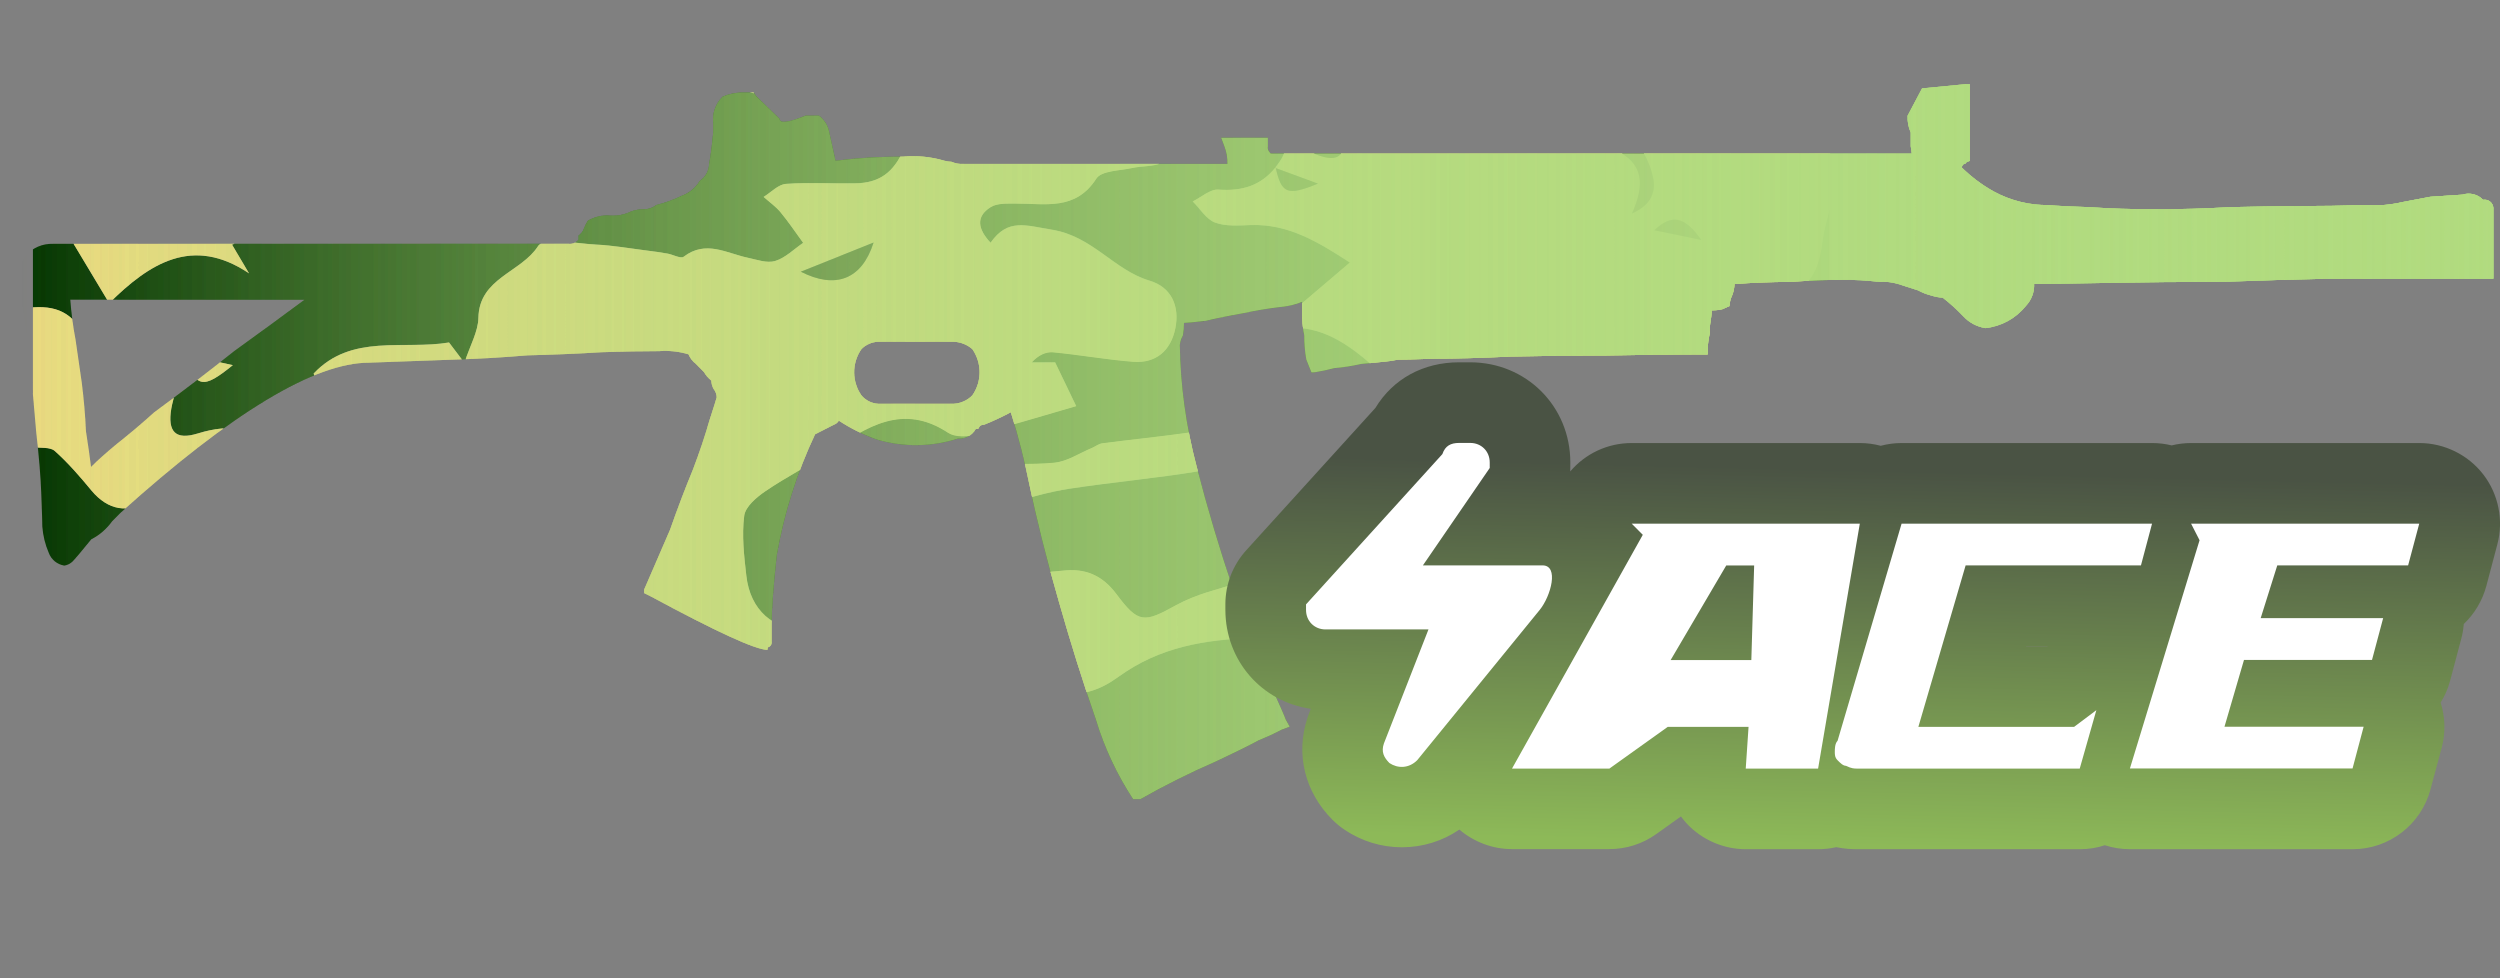 <?xml version="1.0" encoding="utf-8"?>
<!-- Generator: Adobe Illustrator 16.0.0, SVG Export Plug-In . SVG Version: 6.00 Build 0)  -->
<!DOCTYPE svg PUBLIC "-//W3C//DTD SVG 1.1//EN" "http://www.w3.org/Graphics/SVG/1.1/DTD/svg11.dtd">
<svg version="1.1" id="case1" xmlns="http://www.w3.org/2000/svg" xmlns:xlink="http://www.w3.org/1999/xlink" x="0px" y="0px"
	 width="92px" height="36px" viewBox="0 0 92 36" enable-background="new 0 0 92 36" xml:space="preserve">
<rect x="0" y="0" width="92" height="36" fill="#808080" stroke="none"/>
<linearGradient id="galilar_4_" gradientUnits="userSpaceOnUse" x1="-7.696" y1="846.119" x2="83.436" y2="846.119" gradientTransform="matrix(1 0 0 1 8.32 -829.865)">
	<stop  offset="0" style="stop-color:#B1DB7F;stop-opacity:0"/>
	<stop  offset="0.106" style="stop-color:#B1DB7F;stop-opacity:0.106"/>
	<stop  offset="1" style="stop-color:#B1DB7F"/>
</linearGradient>
<path id="galilar" fill="url(#galilar_4_)" d="M91.379,7.354c0.176-0.03,0.344,0.087,0.372,0.263
	c0.006,0.028,0.007,0.057,0.004,0.085v2.553h-6.026c-1.172,0.024-2.48,0.063-3.931,0.116c-1.425,0-2.849,0.013-4.272,0.04
	c-1.322,0.026-2.213,0.039-2.67,0.039c0.014,0.301-0.099,0.594-0.308,0.812c-0.368,0.458-0.903,0.75-1.487,0.812
	c-0.307-0.049-0.588-0.198-0.801-0.423c-0.236-0.25-0.494-0.483-0.766-0.696c-0.141-0.007-0.282-0.034-0.417-0.078
	c-0.175-0.043-0.341-0.107-0.496-0.193l-0.726-0.232c-0.224-0.068-0.455-0.094-0.688-0.077c-0.468-0.056-0.938-0.082-1.409-0.077
	c-0.533,0-1.171,0.026-1.906,0.077c-0.656,0-1.334,0.026-2.022,0.077c-0.005,0.132-0.03,0.262-0.075,0.387
	c-0.063,0.133-0.104,0.277-0.113,0.425l-0.268,0.117c-0.125,0.028-0.254,0.042-0.381,0.039c-0.006,0.13-0.02,0.259-0.04,0.387
	c-0.029,0.153-0.042,0.309-0.036,0.464c-0.059,0.254-0.082,0.514-0.075,0.773h-0.312c-1.043,0-2.188,0.013-3.432,0.039
	c-1.223,0-2.394,0.013-3.512,0.039c-1.094,0.052-2.021,0.078-2.787,0.077c-0.761,0.026-1.222,0.039-1.373,0.039
	c-0.177,0.037-0.354,0.063-0.533,0.077c-0.229,0.026-0.496,0.05-0.802,0.077c-0.325,0.076-0.657,0.127-0.991,0.155
	c-0.238,0.063-0.48,0.115-0.727,0.154H48.26l-0.188-0.47c-0.053-0.294-0.076-0.591-0.076-0.89c-0.047-0.229-0.072-0.463-0.076-0.697
	v-0.535c-0.268,0.106-0.552,0.171-0.839,0.193c-0.433,0.051-0.891,0.13-1.373,0.232c-0.458,0.079-0.903,0.168-1.336,0.273
	c-0.433,0.05-0.701,0.076-0.801,0.076c0,0.155-0.013,0.31-0.04,0.463c-0.062,0.107-0.101,0.226-0.114,0.349
	c0.024,1.502,0.23,2.997,0.612,4.45c0.407,1.572,0.853,3.068,1.334,4.488c0.509,1.366,0.955,2.514,1.337,3.442
	c0.407,0.903,0.608,1.368,0.608,1.394l0.151,0.271l-0.306,0.115c-0.271,0.146-0.553,0.272-0.839,0.389
	c-0.381,0.206-0.902,0.462-1.563,0.773c-0.953,0.414-1.883,0.879-2.787,1.392H41.7c-0.597-0.909-1.059-1.899-1.374-2.94
	c-0.483-1.394-0.94-2.851-1.372-4.371c-0.433-1.496-0.79-2.916-1.07-4.256c-0.182-0.902-0.411-1.794-0.686-2.671
	c-0.322,0.172-0.653,0.327-0.992,0.462c-0.082-0.01-0.16,0.038-0.188,0.116c0,0.027-0.04,0.04-0.113,0.04
	c-0.129,0.233-0.383,0.37-0.648,0.349c-0.966,0.311-2.003,0.324-2.978,0.04c-0.497-0.174-0.97-0.409-1.41-0.698
	c-0.042,0.072-0.109,0.126-0.188,0.153l-0.687,0.35c-0.667,1.414-1.142,2.91-1.41,4.449c-0.125,1.16-0.188,2.012-0.188,2.555v0.619
	c0.014,0.072-0.016,0.147-0.076,0.191c-0.051,0-0.077,0.039-0.077,0.117c-0.431,0-1.868-0.657-4.311-1.975l-0.229-0.114V21.7
	c0.305-0.696,0.623-1.433,0.954-2.204c0.281-0.801,0.561-1.537,0.84-2.207c0.254-0.67,0.458-1.276,0.61-1.817
	c0.152-0.463,0.24-0.751,0.268-0.85c-0.005-0.113-0.044-0.222-0.115-0.31c-0.052-0.094-0.081-0.199-0.085-0.307
	c-0.108-0.085-0.198-0.19-0.267-0.309c-0.102-0.104-0.205-0.209-0.306-0.31c-0.118-0.091-0.21-0.211-0.268-0.348
	c-0.346-0.103-0.708-0.143-1.068-0.116c-0.636,0-1.349,0.013-2.138,0.04c-0.814,0.052-1.717,0.09-2.709,0.115
	c-0.94,0.078-1.816,0.129-2.631,0.154l-3.205,0.116c-2.009,0-5.062,1.844-9.157,5.533l-0.305,0.31
	c-0.198,0.276-0.459,0.502-0.763,0.658c-0.356,0.438-0.584,0.709-0.686,0.813c-0.083,0.082-0.19,0.137-0.307,0.153
	c-0.261-0.041-0.479-0.222-0.571-0.47c-0.132-0.305-0.211-0.631-0.236-0.962c0-0.13-0.013-0.527-0.038-1.199
	c-0.023-0.646-0.088-1.409-0.188-2.283c-0.075-0.851-0.151-1.728-0.229-2.63c-0.101-0.877-0.205-1.598-0.304-2.167
	C0.519,10.553,0.578,9.89,0.953,9.4c0.25-0.283,0.614-0.439,0.992-0.427h18.999c0.134,0.01,0.264-0.047,0.346-0.154V8.668
	c0.084-0.057,0.15-0.138,0.188-0.233c0.04-0.108,0.09-0.212,0.151-0.31C21.87,7.98,22.15,7.913,22.43,7.932
	c0.276,0.023,0.553-0.03,0.801-0.153c0.148-0.052,0.304-0.079,0.461-0.078c0.166,0.003,0.328-0.051,0.458-0.155
	c0.329-0.083,0.648-0.199,0.953-0.347c0.271-0.101,0.5-0.292,0.648-0.541c0.209-0.138,0.337-0.37,0.343-0.62
	c0.051-0.26,0.104-0.645,0.152-1.162V4.529C26.205,4.17,26.332,3.813,26.59,3.56c0.265-0.115,0.551-0.168,0.839-0.154h0.304
	l0.115,0.154l0.841,0.813c0,0.18,0.317,0.141,0.953-0.116h0.496c0.201,0.15,0.337,0.371,0.38,0.617
	c0.077,0.336,0.153,0.683,0.229,1.041c0.82-0.104,1.647-0.154,2.475-0.149c0.515-0.049,1.034,0.002,1.53,0.149
	c0.087,0.024,0.177,0.037,0.267,0.04c0.132,0.058,0.276,0.085,0.42,0.078h9.73c0.006-0.225-0.033-0.448-0.114-0.658L44.94,5.071
	h1.717v0.31c-0.019,0.085,0.012,0.174,0.075,0.233c0,0.024,0.025,0.038,0.076,0.038h23.543c-0.006-0.091-0.02-0.182-0.037-0.271
	V4.877c-0.086-0.194-0.125-0.405-0.115-0.617l0.533-1.008l1.604-0.154h0.152v2.824l-0.116,0.04
	c-0.017,0.047-0.062,0.079-0.112,0.078c-0.031,0.034-0.059,0.073-0.076,0.116c0.354,0.348,0.75,0.646,1.184,0.889
	c0.619,0.337,1.314,0.511,2.021,0.502c0.281,0.028,0.787,0.053,1.524,0.078c0.737,0.051,1.551,0.077,2.438,0.077
	c0.891,0,1.793-0.026,2.711-0.078c0.992-0.025,1.867-0.038,2.629-0.04c0.813,0,1.504-0.011,2.061-0.039h0.963
	c0.245-0.021,0.487-0.059,0.729-0.115c0.281-0.05,0.608-0.116,0.99-0.188c0.434-0.026,0.828-0.053,1.186-0.079
	C90.887,7.076,91.184,7.15,91.379,7.354z M32.311,12.576c-0.23,0.011-0.449,0.108-0.611,0.272c-0.355,0.511-0.355,1.19,0,1.701
	c0.153,0.183,0.374,0.294,0.611,0.31h2.784c0.26-0.013,0.506-0.124,0.688-0.31c0.355-0.511,0.355-1.19,0-1.701
	c-0.191-0.167-0.434-0.262-0.688-0.272H32.311z M2.781,12.5c0.077,0.517,0.152,1.045,0.229,1.586
	c0.078,0.619,0.129,1.212,0.153,1.78c0.077,0.49,0.14,0.928,0.188,1.315c0.229-0.232,0.547-0.516,0.953-0.851
	c0.458-0.361,0.916-0.748,1.373-1.16c1.019-0.748,1.999-1.496,2.939-2.246c0.966-0.697,1.831-1.328,2.594-1.895H2.586
	C2.623,11.523,2.688,12.014,2.781,12.5z"/>
<g>
	<g>
		<defs>
			<path id="SVGID_1_" d="M91.379,7.354c0.176-0.03,0.344,0.087,0.372,0.263c0.006,0.028,0.007,0.057,0.004,0.085v2.553h-6.026
				c-1.172,0.024-2.48,0.063-3.931,0.116c-1.425,0-2.849,0.013-4.272,0.04c-1.322,0.026-2.213,0.039-2.67,0.039
				c0.014,0.301-0.099,0.594-0.308,0.812c-0.368,0.458-0.903,0.75-1.487,0.812c-0.307-0.049-0.588-0.198-0.801-0.423
				c-0.236-0.25-0.494-0.483-0.766-0.696c-0.141-0.007-0.282-0.034-0.417-0.078c-0.175-0.043-0.341-0.107-0.496-0.193l-0.726-0.232
				c-0.224-0.068-0.455-0.094-0.688-0.077c-0.468-0.056-0.938-0.082-1.409-0.077c-0.533,0-1.171,0.026-1.906,0.077
				c-0.656,0-1.334,0.026-2.022,0.077c-0.005,0.132-0.03,0.262-0.075,0.387c-0.063,0.133-0.104,0.277-0.113,0.425l-0.268,0.117
				c-0.125,0.028-0.254,0.042-0.381,0.039c-0.006,0.13-0.02,0.259-0.04,0.387c-0.029,0.153-0.042,0.309-0.036,0.464
				c-0.059,0.254-0.082,0.514-0.075,0.773h-0.312c-1.043,0-2.188,0.013-3.432,0.039c-1.223,0-2.394,0.013-3.512,0.039
				c-1.094,0.052-2.021,0.078-2.787,0.077c-0.761,0.026-1.222,0.039-1.373,0.039c-0.177,0.037-0.354,0.063-0.533,0.077
				c-0.229,0.026-0.496,0.05-0.802,0.077c-0.325,0.076-0.657,0.127-0.991,0.155c-0.238,0.063-0.48,0.115-0.727,0.154H48.26
				l-0.188-0.47c-0.053-0.294-0.076-0.591-0.076-0.89c-0.047-0.229-0.072-0.463-0.076-0.697v-0.535
				c-0.268,0.106-0.552,0.171-0.839,0.193c-0.433,0.051-0.891,0.13-1.373,0.232c-0.458,0.079-0.903,0.168-1.336,0.273
				c-0.433,0.05-0.701,0.076-0.801,0.076c0,0.155-0.013,0.31-0.04,0.463c-0.062,0.107-0.101,0.226-0.114,0.349
				c0.024,1.502,0.23,2.997,0.612,4.45c0.407,1.572,0.853,3.068,1.334,4.488c0.509,1.366,0.955,2.514,1.337,3.442
				c0.407,0.903,0.608,1.368,0.608,1.394l0.151,0.271l-0.306,0.115c-0.271,0.146-0.553,0.272-0.839,0.389
				c-0.381,0.206-0.902,0.462-1.563,0.773c-0.953,0.414-1.883,0.879-2.787,1.392H41.7c-0.597-0.909-1.059-1.899-1.374-2.94
				c-0.483-1.394-0.94-2.851-1.372-4.371c-0.433-1.496-0.79-2.916-1.07-4.256c-0.182-0.902-0.411-1.794-0.686-2.671
				c-0.322,0.172-0.653,0.327-0.992,0.462c-0.082-0.01-0.16,0.038-0.188,0.116c0,0.027-0.04,0.04-0.113,0.04
				c-0.129,0.233-0.383,0.37-0.648,0.349c-0.966,0.311-2.003,0.324-2.978,0.04c-0.497-0.174-0.97-0.409-1.41-0.698
				c-0.042,0.072-0.109,0.126-0.188,0.153l-0.687,0.35c-0.667,1.414-1.142,2.91-1.41,4.449c-0.125,1.16-0.188,2.012-0.188,2.555
				v0.619c0.014,0.072-0.016,0.147-0.076,0.191c-0.051,0-0.077,0.039-0.077,0.117c-0.431,0-1.868-0.657-4.311-1.975l-0.229-0.114
				V21.7c0.305-0.696,0.623-1.433,0.954-2.204c0.281-0.801,0.561-1.537,0.84-2.207c0.254-0.67,0.458-1.276,0.61-1.817
				c0.152-0.463,0.24-0.751,0.268-0.85c-0.005-0.113-0.044-0.222-0.115-0.31c-0.052-0.094-0.081-0.199-0.085-0.307
				c-0.108-0.085-0.198-0.19-0.267-0.309c-0.102-0.104-0.205-0.209-0.306-0.31c-0.118-0.091-0.21-0.211-0.268-0.348
				c-0.346-0.103-0.708-0.143-1.068-0.116c-0.636,0-1.349,0.013-2.138,0.04c-0.814,0.052-1.717,0.09-2.709,0.115
				c-0.94,0.078-1.816,0.129-2.631,0.154l-3.205,0.116c-2.009,0-5.062,1.844-9.157,5.533l-0.305,0.31
				c-0.198,0.276-0.459,0.502-0.763,0.658c-0.356,0.438-0.584,0.709-0.686,0.813c-0.083,0.082-0.19,0.137-0.307,0.153
				c-0.261-0.041-0.479-0.222-0.571-0.47c-0.132-0.305-0.211-0.631-0.236-0.962c0-0.13-0.013-0.527-0.038-1.199
				c-0.023-0.646-0.088-1.409-0.188-2.283c-0.075-0.851-0.151-1.728-0.229-2.63c-0.101-0.877-0.205-1.598-0.304-2.167
				C0.519,10.553,0.578,9.89,0.953,9.4c0.25-0.283,0.614-0.439,0.992-0.427h18.999c0.134,0.01,0.264-0.047,0.346-0.154V8.668
				c0.084-0.057,0.15-0.138,0.188-0.233c0.04-0.108,0.09-0.212,0.151-0.31C21.87,7.98,22.15,7.913,22.43,7.932
				c0.276,0.023,0.553-0.03,0.801-0.153c0.148-0.052,0.304-0.079,0.461-0.078c0.166,0.003,0.328-0.051,0.458-0.155
				c0.329-0.083,0.648-0.199,0.953-0.347c0.271-0.101,0.5-0.292,0.648-0.541c0.209-0.138,0.337-0.37,0.343-0.62
				c0.051-0.26,0.104-0.645,0.152-1.162V4.529C26.205,4.17,26.332,3.813,26.59,3.56c0.265-0.115,0.551-0.168,0.839-0.154h0.304
				l0.115,0.154l0.841,0.813c0,0.18,0.317,0.141,0.953-0.116h0.496c0.201,0.15,0.337,0.371,0.38,0.617
				c0.077,0.336,0.153,0.683,0.229,1.041c0.82-0.104,1.647-0.154,2.475-0.149c0.515-0.049,1.034,0.002,1.53,0.149
				c0.087,0.024,0.177,0.037,0.267,0.04c0.132,0.058,0.276,0.085,0.42,0.078h9.73c0.006-0.225-0.033-0.448-0.114-0.658L44.94,5.071
				h1.717v0.31c-0.019,0.085,0.012,0.174,0.075,0.233c0,0.024,0.025,0.038,0.076,0.038h23.543c-0.006-0.091-0.02-0.182-0.037-0.271
				V4.877c-0.086-0.194-0.125-0.405-0.115-0.617l0.533-1.008l1.604-0.154h0.152v2.824l-0.116,0.04
				c-0.017,0.047-0.062,0.079-0.112,0.078c-0.031,0.034-0.059,0.073-0.076,0.116c0.354,0.348,0.75,0.646,1.184,0.889
				c0.619,0.337,1.314,0.511,2.021,0.502c0.281,0.028,0.787,0.053,1.524,0.078c0.737,0.051,1.551,0.077,2.438,0.077
				c0.891,0,1.793-0.026,2.711-0.078c0.992-0.025,1.867-0.038,2.629-0.04c0.813,0,1.504-0.011,2.061-0.039h0.963
				c0.245-0.021,0.487-0.059,0.729-0.115c0.281-0.05,0.608-0.116,0.99-0.188c0.434-0.026,0.828-0.053,1.186-0.079
				C90.887,7.076,91.184,7.15,91.379,7.354z M32.311,12.576c-0.23,0.011-0.449,0.108-0.611,0.272c-0.355,0.511-0.355,1.19,0,1.701
				c0.153,0.183,0.374,0.294,0.611,0.31h2.784c0.26-0.013,0.506-0.124,0.688-0.31c0.355-0.511,0.355-1.19,0-1.701
				c-0.191-0.167-0.434-0.262-0.688-0.272H32.311z M2.781,12.5c0.077,0.517,0.152,1.045,0.229,1.586
				c0.078,0.619,0.129,1.212,0.153,1.78c0.077,0.49,0.14,0.928,0.188,1.315c0.229-0.232,0.547-0.516,0.953-0.851
				c0.458-0.361,0.916-0.748,1.373-1.16c1.019-0.748,1.999-1.496,2.939-2.246c0.966-0.697,1.831-1.328,2.594-1.895H2.586
				C2.623,11.523,2.688,12.014,2.781,12.5z"/>
		</defs>
		<clipPath id="SVGID_2_">
			<use xlink:href="#SVGID_1_"  overflow="visible"/>
		</clipPath>
		<g clip-path="url(#SVGID_2_)">
			<path fill="#033500" d="M25.412,36.275c-0.508,0-1.016,0-1.523,0c-0.962-0.195-1.925-0.396-3.081-0.629
				c-0.092,0.104-0.316,0.364-0.541,0.629c-4.574,0-9.147,0-13.721,0c-0.277-0.461-0.643-0.896-0.798-1.396
				c-0.098-0.313,0.119-0.727,0.195-1.094c0.338,0.081,0.689,0.128,1.01,0.255c0.158,0.063,0.259,0.271,0.386,0.411
				c0.571,0.633,0.943,0.422,1.261-0.294c-0.311-0.224-0.584-0.417-1.002-0.718c1.415-0.545,1.932-1.512,1.884-2.938
				c-0.012-0.35,0.739-0.859,1.234-1.054c0.57-0.222,1.256-0.122,1.872-0.257c0.819-0.178,1.796-0.027,2.474-1.103
				c-0.479-0.159-0.853-0.353-1.246-0.405c-0.562-0.086-1.154,0-1.7-0.132c-0.363-0.088-0.958-0.448-0.942-0.646
				c0.04-0.475,0.255-1.146,0.616-1.344c1.44-0.781,3.218-0.51,4.385,0.095c1.223,0.633,2.229,0.672,3.375,0.469
				c2.883-0.508,5.544-0.302,7.77,1.896c0.438,0.436,1.043,0.729,1.62,0.979c1.744,0.752,3.928,0.147,5.049-1.34
				c0.692-0.918,0.39-1.806-0.635-2.198c-0.688-0.265-1.623-0.589-1.865-1.145c-0.402-0.924-0.922-1.156-1.799-1.142
				c-1.239,0.022-2.082-0.733-2.224-1.991c-0.083-0.731-0.17-1.486-0.078-2.207c0.042-0.338,0.459-0.689,0.788-0.913
				c0.77-0.524,1.607-0.947,2.383-1.463c1.346-0.899,2.66-1.786,4.336-0.681c0.248,0.163,0.69,0.152,1.006,0.07
				c1.209-0.308,2.403-0.677,3.703-1.052c-0.229-0.477-0.494-1.025-0.774-1.608c-0.294,0-0.579,0-0.863,0
				c0.244-0.265,0.521-0.396,0.782-0.373c0.984,0.093,1.963,0.271,2.947,0.349c0.855,0.068,1.393-0.419,1.557-1.229
				c0.163-0.81-0.139-1.511-0.947-1.753c-1.313-0.391-2.096-1.636-3.6-1.877C37.757,8.3,37.092,8.015,36.453,8.93
				c-0.469-0.502-0.553-0.957,0-1.308c0.238-0.152,0.607-0.131,0.918-0.133c1.081-0.008,2.205,0.279,2.975-0.92
				c0.189-0.292,0.861-0.288,1.318-0.389c0.365-0.082,0.775-0.042,1.102-0.195c0.313-0.146,0.539-0.471,0.805-0.718
				c-0.342-0.143-0.688-0.403-1.029-0.399c-0.563,0.004-1.118,0.206-1.684,0.278c-0.744,0.094-1.334-0.274-1.387-0.975
				c-0.029-0.41,0.346-0.984,0.708-1.25c0.368-0.269,0.942-0.284,1.433-0.35c0.688-0.091,1.386-0.083,2.066-0.198
				c0.635-0.108,0.566-0.539,0.223-0.893c-0.205-0.212-0.545-0.428-0.814-0.416c-1.453,0.065-2.912,0.131-4.346,0.35
				c-0.502,0.078-1.09,0.494-1.373,0.928c-0.658,1.014-1.579,1.431-2.674,1.785c-0.573,0.186-1.188,0.78-1.426,1.342
				c-0.369,0.87-0.902,1.259-1.777,1.275c-0.857,0.016-1.717-0.041-2.569,0.021c-0.284,0.021-0.548,0.312-0.821,0.479
				c0.208,0.186,0.444,0.349,0.62,0.561c0.298,0.361,0.56,0.75,0.835,1.129c-0.34,0.233-0.654,0.553-1.031,0.668
				c-0.298,0.091-0.678-0.05-1.014-0.121c-0.779-0.167-1.541-0.656-2.35-0.037c-0.107,0.084-0.397-0.08-0.605-0.116
				c-0.259-0.046-0.521-0.081-0.782-0.114c-0.611-0.076-1.22-0.186-1.833-0.215c-0.739-0.037-1.92-0.286-2.14,0.055
				c-0.631,0.979-2.167,1.172-2.196,2.641c-0.009,0.504-0.302,1.001-0.514,1.653c-0.221-0.292-0.39-0.514-0.566-0.747
				c-1.682,0.283-3.585-0.339-4.983,1.143c0.414,1.389,1.444,1.379,2.535,1.297c3.097-0.232,6.195-0.39,9.275,0.199
				c0.295,0.057,0.812,0.13,0.828,0.249c0.042,0.32-0.129,0.667-0.223,1.033c-1.355-0.399-2.422-0.15-3.43,0.638
				c-0.36,0.282-0.922,0.393-1.402,0.425c-1.284,0.092-1.357,0.152-1.014,1.521c0.912,0.119,1.868,0.207,2.803,0.397
				c0.162,0.033,0.386,0.55,0.321,0.767c-0.388,1.299-1.201,2.2-2.594,2.478c-0.769,0.151-1.635,0.149-2.28,0.524
				c-1.235,0.713-2.398,0.934-3.748,0.399c-0.56-0.224-1.377-0.476-1.802-0.231c-1.397,0.797-2.364,0.274-3.409-0.623
				c-0.759-0.653-1.69-0.963-2.782-0.574c0.142,0.297,0.245,0.559,0.386,0.798c0.936,1.58,1.397,3.31,1.64,5.11
				c0.197,1.466-0.619,2.271-2.069,1.981c-0.492-0.095-0.987-0.223-1.452-0.409c-0.53-0.214-0.993-0.352-1.438,0.168
				s-0.271,0.981,0.04,1.467c0.418,0.66,0.351,1.141-0.516,1.289c0-5.397,0-10.795,0-16.194c0.274,0.041,0.631-0.015,0.804,0.141
				c0.492,0.438,0.927,0.944,1.35,1.455c0.609,0.731,1.355,0.858,2.105,0.363c1.206-0.795,2.343-0.603,3.601-0.118
				c1.011,0.391,2.11,0.611,3.19,0.736c0.821,0.096,1.543-0.602,1.405-1.194c-0.212-0.903-0.962-0.588-1.483-0.476
				c-0.783,0.172-1.433-0.014-1.876-0.592c-0.827-1.076-1.821-1.19-3.026-0.819c-0.822,0.256-1.12-0.063-0.977-0.914
				c0.034-0.2,0.095-0.395,0.194-0.793c-1.685,0.499-2.708-0.39-3.247-1.608c-0.453-1.017-1.022-1.392-2.039-1.322
				c0-1.333,0-2.667,0-4.001c0.447-0.475,1.054-0.874,0.783-1.734C1.742,5.519,1.476,5.461,1.211,5.403c0-0.762,0-1.525,0-2.287
				c1.08,0.322,2.161,0.643,3.242,0.964c1.556-1.301,2.943-0.736,4.289,0.379c0.088,0.072,0.243,0.06,0.362,0.102
				C9.841,4.825,9.701,5.436,9.5,5.904C9.306,6.348,8.894,6.479,8.41,6.087C7.78,5.578,7.086,5.574,6.389,6.024
				c-1.29,0.835-2.59,1.654-3.941,2.516c0.567,0.944,1.036,1.726,1.57,2.617c1.476-1.458,3.063-2.496,5.147-1.097
				C8.981,9.748,8.797,9.438,8.539,9.002c1.23-0.408,2.372-0.881,3.56-1.15c1.167-0.267,2.378-0.349,3.575-0.461
				c0.332-0.031,0.68,0.124,1.023,0.187c0.229,0.042,0.46,0.073,0.749,0.118c0.007-0.941-0.662-1.143-1.203-1.502
				c-0.589-0.393-1.149-0.852-1.643-1.358c-0.857-0.879-1.644-1.829-2.488-2.722c-0.158-0.167-0.468-0.318-0.678-0.285
				c-1.035,0.16-1.788-0.2-2.25-1.209C8.657,1.727,8.431,1.788,7.398,1.204c-1.329-0.753-1.544-0.72-2.601,0.392
				C4.601,1.803,4.344,1.97,4.204,2.208C3.775,2.94,3.332,3.189,2.56,2.575C2.217,2.303,1.667,2.292,1.211,2.163
				c0-3.621,0-7.242,0-10.863c0.145,0,0.29-0.001,0.436-0.001C2.673-9.349,3.702-9.735,4.863-8.96
				c0.188,0.126,0.555-0.044,0.834-0.021C6.591-8.905,7.529-8.945,8.36-8.669c0.685,0.227,1.166,0.253,1.689-0.229
				c0.679-0.625,1.227-0.443,1.883,0.166c0.768,0.711,1.694,1.249,2.552,1.861c0.084-0.042,0.167-0.084,0.251-0.126
				c-0.42-1.681,1.833-2.364,1.419-4.179c-0.26,0.287-0.438,0.483-0.775,0.856c0.225-0.536,0.354-0.845,0.5-1.19
				c-0.231-0.163-0.429-0.313-0.637-0.448c-1.327-0.854-2.519-1.785-2.664-3.558c-0.019-0.231-0.547-0.482-0.883-0.612
				c-0.634-0.247-1.341-0.332-1.934-0.645c-0.275-0.144-0.51-0.679-0.475-1.006c0.029-0.26,0.483-0.651,0.771-0.671
				c0.743-0.051,1.497,0.063,2.246,0.125c0.716,0.063,1.44,0.253,2.142,0.185c0.696-0.067,1.084-0.688,0.822-1.323
				c-0.128-0.311-0.77-0.555-1.188-0.568c-0.68-0.021-1.366,0.229-2.052,0.252c-0.754,0.026-1.068-0.483-0.832-1.195
				c0.364-1.102,1.398-1.656,2.675-1.394c0.854,0.175,1.696,0.407,2.474,0.597c-0.117,0.303-0.231,0.599-0.344,0.894
				c0.314,0.102,0.624,0.267,0.945,0.29c0.503,0.038,1.039,0.077,1.516-0.054c2.401-0.655,4.633-0.165,6.833,0.832
				c1.837,0.832,3.785,1.38,5.803,1.265c0.995-0.057,1.989-0.526,2.929-0.934c0.265-0.115,0.479-0.688,0.447-1.025
				c-0.023-0.247-0.484-0.455-0.753-0.678c-0.706-0.594-1.51-1.106-2.088-1.805c-0.471-0.568-0.79-0.759-1.327-0.268
				c0.12,0.234,0.26,0.443,0.318,0.674c0.012,0.048-0.27,0.193-0.43,0.259c-0.338,0.139-0.737,0.185-1.017,0.395
				c-0.644,0.482-1.296,0.47-1.954,0.139c-0.848-0.425-1.673-0.894-2.494-1.367c-0.987-0.571-1.044-1.006-0.299-1.836
				c0.16-0.178,0.263-0.408,0.404-0.631c0.622,0.923,1.497,0.918,2.058,0.009c0.358-0.582,0.679-0.997,1.508-0.667
				c0.334,0.134,1.086-0.065,1.254-0.348c0.604-1.024,1.445-1.246,2.543-1.254c1.125-0.007,2.093,0.705,2.382,1.789
				c0.126,0.479,0.524,1.011,0.952,1.26c1.154,0.67,1.187,0.616,0.552,1.909c0.431,0.062,0.831,0.107,1.228,0.177
				c0.991,0.175,2.051,0.197,2.955,0.584c1.07,0.458,1.973,0.448,2.98-0.063c1.096-0.555,2.248-0.997,3.356-1.524
				c0.711-0.336,1.446-0.663,2.067-1.133c0.828-0.628,1.013-1.613,0.58-2.267c0.385-0.178,0.771-0.358,1.157-0.539
				c-0.391-0.766-0.84-0.685-1.25-0.254c-0.166-0.263-0.273-0.624-0.428-0.644c-0.879-0.114-0.75-0.679-0.642-1.26
				c6.396,0,12.795,0,19.246,0c0,4.192,0,8.384,0,12.577c-0.147,0.025-0.33,0.007-0.448,0.083c-0.338,0.216-0.646,0.472-0.97,0.711
				c0.269,0.177,0.522,0.374,0.803,0.525c0.188,0.101,0.411,0.14,0.615,0.206c0,1.715,0,3.43,0,5.146
				c-0.563,0.024-1.14,0.003-1.694,0.086c-0.927,0.139-1.854,0.301-2.756,0.551c-0.248,0.069-0.572,0.493-0.557,0.731
				c0.021,0.247,0.375,0.534,0.646,0.679c0.264,0.139,0.608,0.177,0.916,0.157c1.148-0.078,2.297-0.196,3.441-0.3
				c0,4.701,0,9.401,0,14.103c-0.59-0.171-1.191-0.31-1.77-0.521c-0.529-0.193-1.006-0.561-1.545-0.68
				c-1.086-0.241-2.205-0.344-3.303-0.553c-0.268-0.051-0.502-0.289-0.749-0.441c0.155-0.246,0.25-0.601,0.472-0.718
				c1.045-0.557,2.108-0.475,3.196,0.09c0.356-0.66,0.707-1.31,1.16-2.146c-0.967-0.075-1.744-0.12-2.519-0.202
				c-0.447-0.047-0.926-0.081-1.334-0.255c-1.073-0.462-1.17-0.45-1.67,0.861c-0.781-0.414-1.558-0.783-2.287-1.222
				c-0.723-0.435-1.399-0.941-1.983-1.339c-0.063,0.48,0,1.012-0.229,1.337c-0.146,0.209-0.727,0.148-1.107,0.146
				c-0.17-0.001-0.333-0.175-0.512-0.24c-0.926-0.336-1.854-0.662-2.783-0.991c-0.064,0.133-0.133,0.266-0.195,0.399
				c0.411,0.304,0.814,0.618,1.235,0.91c0.724,0.505,1.581,0.887,2.151,1.526c0.594,0.662,0.905,1.582,2.088,1.477
				C55.176,2.982,54.73,3.029,54.4,2.858c-1.148-0.595-2.244-1.291-3.394-1.888c-0.296-0.152-0.721-0.16-1.058-0.093
				c-0.581,0.117-0.67-0.093-0.6-0.601c0.104-0.755-0.297-0.756-0.896-0.527c0.479,0.705,0.246,1.053-0.501,1.192
				c-0.496,0.093-1.037,0.163-1.453,0.414C46.154,1.566,45.672,2.1,45.74,2.359c0.201,0.742,0.496,1.587,1.039,2.076
				c0.729,0.655,0.645,1.121,0.133,1.746l0.023-0.021c-0.545,0.679-1.247,0.885-2.106,0.82c-0.302-0.023-0.627,0.28-0.943,0.434
				c0.271,0.269,0.494,0.654,0.819,0.777C45.1,8.339,45.58,8.3,46.02,8.284c1.382-0.047,2.475,0.616,3.65,1.379
				c-0.906,0.772-1.729,1.469-2.546,2.166c0.06,0.08,0.112,0.161,0.169,0.24c1.334-0.107,2.327,0.606,3.232,1.402
				c1.386,1.215,2.924,1.788,4.781,1.676c0.641-0.036,1.336,0.247,1.944,0.524c0.858,0.391,2.673,0.027,3.325-0.642
				c0.342-0.35,0.88-0.569,1.369-0.707c0.512-0.141,1.078-0.063,1.604-0.164c1.333-0.25,1.692-0.825,1.599-2.193
				c-0.024-0.355,0.188-1.001,0.399-1.052c1.187-0.282,1.397-1.148,1.527-2.139c0.048-0.364,0.167-0.721,0.25-1.08
				c0,1.269,0,2.541,0,3.812c-0.938,0.188-1.509,0.751-1.705,1.688c-0.112,0.526-0.239,1.048-0.326,1.577
				c-0.188,1.141-0.478,2.219-1.448,2.983c-0.191,0.149-0.445,0.417-0.423,0.603c0.054,0.454,0.197,0.915,0.417,1.314
				c0.084,0.155,0.617,0.272,0.688,0.19c0.266-0.313,0.479-0.7,0.602-1.096c0.063-0.205-0.139-0.478-0.162-0.724
				c-0.111-1.067,0.229-1.423,1.309-1.493c0.356-0.023,0.703-0.183,1.056-0.281c0,5.464,0,10.929,0,16.39
				c-1.002,0.253-1.269-0.565-1.715-1.155c-0.253-0.332-0.638-0.899-0.867-0.854c-0.967,0.176-1.899,0.526-2.828,0.86
				c-0.123,0.046-0.146,0.357-0.214,0.54c0.441,0.09,0.814,0.139,1.169,0.254c0.729,0.236,1.386,0.809,1.058,1.516
				c-0.4,0.854-0.141,1.646-0.221,2.465c-5.146,0-10.291,0-15.438,0c0.651-0.344,1.274-0.889,1.963-0.987
				c1.43-0.207,2.894-0.2,4.342-0.237c1.324-0.035,2.347-0.668,3.57-1.608c-1.308,0.116-2.147-0.041-2.205-1.345
				c-0.01-0.198-0.42-0.451-0.69-0.553c-0.47-0.17-0.974-0.324-1.466-0.338c-0.629-0.016-0.66-0.351-0.604-0.811
				c0.084-0.694,0.605-0.881,1.166-0.854c0.973,0.053,1.957,0.126,2.907,0.313c2.082,0.411,3.197-0.163,3.566-2.075
				c-0.563-0.137-1.138-0.266-1.705-0.408c-0.427-0.104-0.906-0.137-1.252-0.367c-0.685-0.453-1.289-1.021-1.795-1.438
				c0.122-0.481,0.536-1.154,0.351-1.539c-0.336-0.7-1.063-0.393-1.678-0.125c0.179,0.39,0.336,0.738,0.607,1.343
				c-0.627-0.099-1.053-0.069-1.379-0.233c-1.104-0.561-1.094-0.584-1.563,0.631c-0.708,1.826-1.469,2.346-3.344,2.314
				c-0.823-0.011-1.65-0.033-2.477,0.01c-0.563,0.027-1.135,0.104-1.671,0.263c-0.917,0.278-1.103,0.932-0.56,1.728
				c0.177,0.256,0.352,0.514,0.617,0.897c-0.856,0.196-1.584,0.415-2.328,0.526c-0.791,0.117-1.315,0.361-1.226,1.313
				c0.073,0.749-0.409,0.963-1.085,0.97c-0.766,0.015-0.941-0.428-0.83-1.041c0.092-0.514,0.297-1.006,0.436-1.509
				c0.135-0.496,0.248-0.995,0.433-1.732c-0.565,0.223-0.806,0.291-1.019,0.409c-1.273,0.709-2.571,1.127-4.084,0.827
				c-1.021-0.199-1.379,0.331-1.105,1.359c0.057,0.218,0.113,0.434,0.205,0.635c0.375,0.827,0.037,1.283-0.775,1.438
				c-0.395,0.075-0.81,0.037-1.216,0.06c-0.868,0.041-1.735,0.104-2.604,0.124c-0.346,0.006-0.694-0.09-1.041-0.139
				c-0.506,0.069-1.451,0.322-1.477,0.646C27.17,36.025,26.171,35.954,25.412,36.275z M40.854-11.28
				c-0.506-0.012-1.013-0.015-1.519-0.039c-1.125-0.052-2.171,0.039-2.435,1.039c-0.735,0.209-1.301,0.232-1.688,0.507
				c-0.968,0.688-1.978,0.949-3.135,0.706c-0.494-0.104-0.998-0.164-1.499-0.226c-2.19-0.268-4.439-0.16-6.527-1.093
				c-0.346-0.154-0.873-0.159-1.218-0.009c-1.118,0.486-2.135,0.152-3.194-0.166c-0.506-0.151-0.937-0.043-1.19,0.594
				c-0.238,0.6-0.706,1.104-1.054,1.665c-0.351,0.563-0.678,1.14-0.965,1.625c1.021,0.124,1.914,0.183,2.786,0.351
				c0.915,0.176,1.805,0.469,2.711,0.691c0.487,0.119,1.021,0.118,1.464,0.32c0.286,0.13,0.643,0.559,0.61,0.808
				c-0.033,0.26-0.462,0.583-0.775,0.667c-0.445,0.122-0.942,0.054-1.417,0.061c-1.293,0.019-1.536,0.359-0.964,1.612
				c-1.077,0.229-2.122,0.45-3.167,0.672c0.012,0.146,0.023,0.293,0.035,0.439c0.689,0.102,1.377,0.203,2.148,0.317
				c0,0.447,0,0.898,0,1.457c1.685-0.36,2.899,0.451,4.072,1.356c1.288,0.993,2.804,1.208,4.359,1.44
				c2.12,0.313,3.653-1.24,5.563-1.571c0.5-0.086,0.439-0.631,0.047-0.863c-0.291-0.17-0.738-0.236-1.063-0.151
				c-0.887,0.23-1.729,0.631-2.62,0.829c-0.349,0.078-0.818-0.139-1.154-0.35c-0.166-0.105-0.301-0.622-0.203-0.729
				c0.246-0.271,0.627-0.421,0.963-0.603c0.074-0.04,0.199,0.021,0.279-0.015c0.242-0.106,0.633-0.201,0.67-0.366
				c0.045-0.204-0.144-0.574-0.34-0.697c-0.529-0.331-1.103-0.603-1.684-0.834c-0.556-0.221-1.21-0.26-1.695-0.572
				c-0.384-0.248-0.892-0.919-0.786-1.172c0.167-0.404,0.825-0.897,1.224-0.855c0.917,0.094,1.833,0.415,2.693,0.781
				c0.868,0.371,1.631,0.992,2.504,1.351c2.478,1.02,4.795,0.662,6.135-1.666c0.424-0.737,0.878-0.901,1.582-0.78
				c0.361,0.062,0.707,0.218,1.068,0.286c0.451,0.087,1.035,0.333,1.35,0.148c1.016-0.594,2.103-0.302,3.139-0.481
				c0.753-0.129,1.462-0.514,2.19-0.785c-0.036-0.125-0.073-0.25-0.111-0.376C47.375-6.205,46.8-4.65,46.191-5.561
				c0.899-0.657,1.776-1.289,2.643-1.934c0.416-0.309,0.725-0.448,1.037,0.175c0.148,0.294,0.557,0.553,0.895,0.643
				c1.551,0.409,3.082,0.701,4.183,2.136c0.686,0.894,1.877,1.139,3.024,0.978c1-0.141,1.979-0.436,2.979-0.573
				c0.795-0.108,0.556-0.744,0.655-1.171c0.021-0.092-0.479-0.426-0.754-0.449c-0.789-0.063-1.588,0.004-2.383-0.033
				c-1.992-0.094-2.771-1.458-1.842-3.191c0.124-0.231,0.23-0.47,0.379-0.765c-1.794-0.191-3.836,0.603-4.648-1.705
				c-0.336,0-0.617,0-0.912,0c-0.229,0.804-0.461,1.608-0.69,2.416c-0.366,1.292-1.565,0.43-2.271,0.865
				c-0.146,0.089-0.383,0.085-0.562,0.041C47.568-8.22,47.1-8.264,46.898-8.509c-0.761-0.929-1.618-1.065-2.704-0.663
				c-0.543,0.201-1.42-0.596-1.135-0.886c0.955-0.97,0.83-1.952,0.338-3.032c-0.037-0.081,0.025-0.206,0.055-0.389
				c-0.402,0.033-0.844-0.064-0.996,0.104c-0.592,0.654-1.092,1.392-1.625,2.098L40.854-11.28z M46.773-19.759
				c-0.684,0.318-1.139,0.673-1.625,0.724c-0.732,0.075-1.267,0.238-1.24,1.075c0.027,0.798,0.287,1.363,1.26,1.466
				c0.43,0.046,1.136,0.504,1.158,0.817c0.057,0.757,0.395,1.201,0.908,1.67c0.801,0.733,0.748,1.091-0.121,1.712
				c0.863,0.487,1.798,0.606,2.797,0.184c1.779-0.754,3.553-1.047,5.434-0.354c0.348,0.127,1.086,0.027,1.203-0.199
				c0.753-1.441,1.928-1.86,3.469-1.901c1.078-0.028,2.139-0.46,3.223-0.592c0.9-0.109,1.117-0.349,1.012-1.276
				c-0.035-0.313,0.189-0.687,0.38-0.982c0.132-0.21,0.396-0.336,0.923-0.75c-2.228-0.091-3.218-1.008-2.729-3.094
				c-0.506-0.036-0.91-0.009-1.282-0.109c-0.39-0.107-0.961-0.252-1.071-0.531c-0.277-0.722-0.798-0.668-1.375-0.731
				c-0.742-0.081-1.477-0.269-2.301-0.428c-0.607,0.425-1.408,0.982-2.205,1.546c-0.592,0.42-1.195,0.829-1.757,1.29
				c-0.164,0.136-0.329,0.506-0.259,0.643c0.105,0.203,0.424,0.403,0.656,0.414c0.596,0.026,1.224,0.037,1.795-0.109
				c1.627-0.415,3.135-0.101,4.563,0.666c0.285,0.152,0.633,0.584,0.598,0.835c-0.043,0.281-0.451,0.594-0.769,0.723
				c-0.364,0.151-0.808,0.16-1.213,0.153c-1.283-0.019-2.259,0.415-2.884,1.619c-0.192,0.376-0.643,0.747-1.047,0.868
				c-1.472,0.439-2.983,0.577-4.479,0.106c-0.271-0.086-0.607-0.528-0.605-0.802c0.013-1.422,0.049-1.438-1.34-1.812
				c-0.767-0.205-1.108-0.668-1.078-1.449C46.788-18.827,46.773-19.285,46.773-19.759z M47.768,20.795
				c-1.094,0.328-2.224,0.655-3.348,1.006c-0.391,0.124-0.777,0.276-1.137,0.473c-1.192,0.664-1.395,0.672-2.201-0.41
				c-0.52-0.692-1.145-0.955-1.971-0.859c-0.407,0.045-0.821,0.061-1.23,0.104c-0.748,0.08-1.336-0.142-1.57-0.903
				c-0.248-0.802,0.073-1.394,0.848-1.656c0.714-0.243,1.451-0.443,2.195-0.561c1.594-0.243,3.205-0.387,4.795-0.649
				c0.471-0.079,1.054-0.339,0.844-1.024c-0.211-0.693-0.772-0.457-1.274-0.386c-1.05,0.148-2.104,0.253-3.157,0.39
				c-0.139,0.02-0.267,0.125-0.402,0.181c-0.447,0.187-0.885,0.483-1.348,0.532c-0.875,0.088-1.764,0.015-2.646,0.041
				c-1.917,0.053-2.422,0.582-2.723,1.832c0.205,0.082,0.422,0.14,0.611,0.246c0.299,0.168,0.85,0.438,0.821,0.539
				c-0.104,0.388-0.354,0.762-0.63,1.07c-0.202,0.227-0.559,0.307-0.79,0.514c-0.275,0.252-0.489,0.567-0.854,1.008
				c0.537,0.096,0.807,0.176,1.079,0.186c1.589,0.057,2.793,0.77,3.839,1.963c1.09,1.245,2.293,1.459,3.631,0.485
				c1.539-1.116,3.189-1.374,5.004-1.44c1.101-0.041,2.188-0.455,3.282-0.699c-0.019-0.113-0.031-0.227-0.049-0.344
				c-0.469-0.121-1.089-0.105-1.363-0.408C47.747,21.72,47.818,21.104,47.768,20.795z M38.186-15.348
				c-0.094-0.026-0.293-0.112-0.5-0.134c-1.976-0.204-3.955-0.385-5.931-0.598c-0.874-0.094-1.737-0.291-2.612-0.362
				c-1.115-0.091-2.167,0.135-2.887,1.085c-0.594,0.786-0.159,1.756,0.794,1.799c0.215,0.01,0.487-0.346,0.652-0.292
				c0.764,0.249,1.595,0.457,2.225,0.92c0.993,0.729,1.929,0.661,2.925,0.183C34.632-13.6,36.4-14.476,38.186-15.348z
				 M63.141,29.484c1.108-1.78,1.115-2.172-0.072-3.449c-0.235-0.26-0.793-0.549-0.984-0.439c-0.313,0.176-0.589,0.659-0.62,1.032
				C61.352,27.905,62.091,28.749,63.141,29.484z M17.389,19.384c-0.916,0-1.785-0.02-2.649,0.019
				c-0.16,0.008-0.423,0.24-0.432,0.383c-0.01,0.146,0.21,0.412,0.371,0.445c0.841,0.188,1.696,0.324,2.607,0.485
				C17.326,20.189,17.354,19.829,17.389,19.384z M55.527-26.741c0.304,0.132,0.636,0.373,0.99,0.41
				c0.532,0.055,1.104,0.043,1.609-0.099c0.178-0.05,0.223-0.571,0.327-0.877c-0.313-0.049-0.658-0.198-0.942-0.126
				C56.852-27.265,56.216-26.99,55.527-26.741z M48.38,19.893c0.185,0.609,0.276,1.181,0.536,1.658
				c0.139,0.26,0.656,0.564,0.844,0.483c0.453-0.196,0.387-1.646-0.025-2.175C49.257,19.256,48.814,19.559,48.38,19.893z
				 M8.568,13.438c-0.72-0.16-1.221-0.267-1.855-0.409C7.238,14.292,7.443,14.345,8.568,13.438z"/>
			<path fill="#EADA7F" d="M1.211,32.652c0.866-0.15,0.934-0.629,0.516-1.289c-0.311-0.484-0.485-0.949-0.04-1.467
				c0.445-0.521,0.908-0.381,1.438-0.168c0.464,0.188,0.959,0.313,1.452,0.407c1.45,0.286,2.266-0.519,2.069-1.979
				c-0.242-1.805-0.704-3.532-1.64-5.112c-0.142-0.239-0.244-0.501-0.386-0.798c1.091-0.391,2.022-0.08,2.782,0.574
				c1.045,0.896,2.012,1.422,3.409,0.623c0.425-0.241,1.243,0.009,1.802,0.231c1.35,0.533,2.513,0.314,3.748-0.401
				c0.645-0.375,1.511-0.373,2.28-0.522c1.393-0.274,2.206-1.177,2.594-2.479c0.064-0.215-0.159-0.73-0.321-0.765
				c-0.935-0.192-1.892-0.28-2.803-0.399c-0.343-1.365-0.27-1.425,1.014-1.519c0.48-0.032,1.042-0.142,1.402-0.425
				c1.008-0.788,2.075-1.037,3.43-0.639c0.094-0.365,0.265-0.713,0.223-1.032c-0.016-0.119-0.533-0.191-0.828-0.249
				c-3.08-0.588-6.178-0.431-9.275-0.199c-1.091,0.082-2.122,0.092-2.535-1.297c1.398-1.482,3.302-0.86,4.983-1.143
				c0.176,0.233,0.345,0.454,0.566,0.747c0.212-0.652,0.505-1.149,0.514-1.653c0.029-1.469,1.564-1.662,2.196-2.641
				c0.22-0.341,1.401-0.091,2.14-0.055c0.613,0.029,1.223,0.139,1.833,0.215c0.261,0.033,0.523,0.068,0.782,0.114
				c0.208,0.036,0.498,0.2,0.605,0.116c0.81-0.619,1.571-0.13,2.35,0.037c0.336,0.07,0.715,0.212,1.015,0.121
				c0.377-0.115,0.69-0.436,1.03-0.668C29.28,8.56,29.02,8.17,28.721,7.809c-0.176-0.212-0.412-0.375-0.62-0.561
				c0.273-0.167,0.537-0.458,0.821-0.479c0.854-0.062,1.712-0.005,2.568-0.021c0.877-0.016,1.408-0.405,1.777-1.275
				c0.238-0.562,0.854-1.156,1.428-1.342c1.094-0.354,2.015-0.771,2.674-1.785c0.281-0.434,0.869-0.85,1.371-0.928
				c1.435-0.219,2.894-0.285,4.347-0.35c0.269-0.012,0.61,0.204,0.815,0.416c0.343,0.354,0.412,0.785-0.224,0.893
				c-0.681,0.114-1.379,0.106-2.065,0.198c-0.491,0.065-1.065,0.081-1.434,0.35c-0.363,0.266-0.738,0.84-0.708,1.25
				c0.052,0.701,0.642,1.069,1.386,0.975c0.565-0.072,1.123-0.274,1.685-0.278c0.342-0.003,0.687,0.257,1.028,0.399
				c-0.265,0.247-0.493,0.572-0.805,0.718c-0.324,0.153-0.736,0.113-1.101,0.195c-0.457,0.102-1.129,0.097-1.318,0.389
				c-0.77,1.199-1.894,0.913-2.975,0.92c-0.31,0.002-0.679-0.019-0.918,0.133c-0.554,0.351-0.468,0.806,0,1.308
				c0.639-0.914,1.304-0.63,2.252-0.477c1.504,0.241,2.286,1.487,3.6,1.877c0.81,0.242,1.11,0.943,0.947,1.753
				c-0.165,0.809-0.701,1.297-1.556,1.229c-0.985-0.078-1.963-0.256-2.948-0.349c-0.263-0.023-0.538,0.107-0.782,0.373
				c0.284,0,0.569,0,0.863,0c0.281,0.583,0.545,1.132,0.773,1.608c-1.299,0.375-2.492,0.745-3.701,1.052
				c-0.316,0.083-0.76,0.093-1.008-0.07c-1.676-1.104-2.988-0.219-4.336,0.682c-0.773,0.515-1.613,0.938-2.382,1.462
				c-0.329,0.223-0.746,0.574-0.788,0.912c-0.093,0.721-0.005,1.476,0.078,2.207c0.142,1.259,0.984,2.016,2.223,1.992
				c0.877-0.017,1.397,0.217,1.801,1.142c0.24,0.555,1.177,0.879,1.863,1.144c1.024,0.396,1.328,1.28,0.635,2.198
				c-1.121,1.488-3.305,2.092-5.049,1.34c-0.576-0.25-1.181-0.546-1.619-0.979c-2.226-2.198-4.887-2.404-7.77-1.896
				c-1.146,0.203-2.152,0.164-3.375-0.469c-1.167-0.603-2.945-0.876-4.385-0.093c-0.361,0.197-0.576,0.869-0.616,1.342
				c-0.016,0.195,0.579,0.559,0.942,0.645c0.546,0.131,1.139,0.045,1.7,0.131c0.394,0.059,0.768,0.246,1.246,0.408
				c-0.678,1.071-1.654,0.922-2.474,1.102c-0.616,0.135-1.302,0.033-1.872,0.257c-0.495,0.19-1.246,0.705-1.234,1.054
				c0.047,1.428-0.469,2.395-1.884,2.938c0.418,0.298,0.691,0.491,1.002,0.715c-0.317,0.716-0.689,0.927-1.261,0.294
				c-0.127-0.143-0.228-0.35-0.386-0.411c-0.32-0.127-0.672-0.174-1.01-0.255c-0.076,0.368-0.292,0.777-0.195,1.094
				c0.155,0.501,0.521,0.936,0.798,1.396c-1.779,0-3.558,0-5.336,0C1.211,35.068,1.211,33.861,1.211,32.652z M32.148,8.925
				c-0.969,0.388-1.766,0.707-2.677,1.074C30.738,10.646,31.716,10.295,32.148,8.925z M25.036,22.934
				c-0.262-0.234-0.507-0.642-0.769-0.651c-0.402-0.017-0.843,0.194-1.202,0.411c-0.077,0.048,0.081,0.779,0.208,0.806
				C23.896,23.619,24.594,23.764,25.036,22.934z M16.453,25.367c0.884-0.398,1.426-0.645,1.968-0.891
				c-0.03-0.141-0.061-0.276-0.09-0.418c-0.597,0.051-1.203,0.063-1.78,0.191C16.457,24.275,16.491,24.852,16.453,25.367z"/>
			<path fill="#FFFFFF" d="M48.09-29.853c-0.109,0.581-0.238,1.146,0.641,1.26c0.152,0.02,0.261,0.381,0.427,0.644
				c0.411-0.431,0.86-0.512,1.25,0.254c-0.39,0.181-0.771,0.361-1.155,0.539c0.432,0.653,0.248,1.638-0.58,2.267
				c-0.621,0.47-1.355,0.797-2.066,1.133c-1.111,0.528-2.264,0.97-3.357,1.524c-1.008,0.511-1.911,0.521-2.98,0.063
				c-0.904-0.387-1.963-0.409-2.955-0.584c-0.396-0.07-0.795-0.116-1.228-0.177c0.634-1.293,0.603-1.239-0.552-1.909
				c-0.426-0.249-0.826-0.781-0.952-1.26c-0.289-1.083-1.257-1.796-2.382-1.789c-1.098,0.008-1.938,0.229-2.543,1.254
				c-0.168,0.282-0.92,0.482-1.254,0.348c-0.829-0.33-1.15,0.085-1.508,0.667c-0.561,0.91-1.436,0.914-2.058-0.009
				c-0.141,0.224-0.244,0.453-0.404,0.631c-0.745,0.831-0.688,1.266,0.299,1.836c0.821,0.473,1.646,0.942,2.494,1.367
				c0.658,0.331,1.311,0.343,1.954-0.139c0.279-0.209,0.679-0.255,1.017-0.394c0.16-0.066,0.441-0.211,0.43-0.259
				c-0.059-0.23-0.198-0.44-0.318-0.674c0.537-0.491,0.856-0.3,1.327,0.268c0.578,0.699,1.382,1.211,2.088,1.805
				c0.269,0.224,0.729,0.431,0.753,0.678c0.032,0.338-0.184,0.911-0.447,1.025c-0.939,0.408-1.934,0.877-2.929,0.934
				c-2.018,0.115-3.965-0.434-5.803-1.265c-2.2-0.997-4.432-1.487-6.833-0.832c-0.477,0.131-1.013,0.092-1.516,0.054
				c-0.321-0.023-0.63-0.188-0.945-0.29c0.113-0.295,0.228-0.591,0.344-0.894c-0.778-0.189-1.62-0.421-2.474-0.597
				c-1.277-0.263-2.312,0.292-2.675,1.394c-0.236,0.711,0.078,1.222,0.832,1.195c0.687-0.024,1.372-0.275,2.052-0.252
				c0.418,0.014,1.061,0.258,1.188,0.568c0.262,0.635-0.126,1.255-0.822,1.323c-0.701,0.068-1.426-0.123-2.142-0.185
				c-0.749-0.063-1.503-0.176-2.246-0.125c-0.287,0.021-0.742,0.411-0.771,0.671c-0.035,0.327,0.2,0.862,0.475,1.006
				c0.593,0.313,1.3,0.398,1.934,0.646c0.336,0.13,0.865,0.381,0.883,0.612c0.145,1.772,1.337,2.704,2.664,3.558
				c0.208,0.135,0.406,0.285,0.637,0.448c-0.146,0.345-0.275,0.655-0.5,1.19c0.338-0.373,0.516-0.569,0.775-0.856
				c0.414,1.815-1.839,2.498-1.419,4.179c-0.084,0.042-0.167,0.084-0.251,0.126c-0.858-0.613-1.784-1.15-2.552-1.861
				c-0.656-0.609-1.204-0.791-1.883-0.166C9.526-8.421,9.045-8.447,8.36-8.674C7.529-8.95,6.591-8.91,5.697-8.987
				C5.418-9.009,5.051-8.839,4.863-8.966c-1.161-0.775-2.19-0.389-3.216,0.259c0.245-0.458,0.489-0.917,0.794-1.488
				C2.13-10.3,1.67-10.456,1.211-10.61c0-0.636,0-1.271,0-1.906c1.02-0.017,2.089,0.059,2.375-1.339
				c0.372,0.166,0.684,0.413,1.002,0.42c0.399,0.01,0.803-0.175,1.205-0.276c-0.122-0.397-0.128-1.004-0.388-1.146
				c-0.483-0.262-1.111-0.28-1.684-0.346c-0.365-0.042-0.739,0.016-1.109,0.021c-1.036,0.014-0.938-1.014-1.399-1.527
				c0-0.19,0-0.382,0-0.572c1.019,0.421,2.038,0.84,3.063,1.264c0.009-0.051-0.007-0.2,0.06-0.276
				c0.928-1.053,0.887-1.004-0.264-1.916c-0.54-0.428-0.88-1.108-1.397-1.79c1.067-0.228,1.83-0.389,2.59-0.551
				c-0.022-0.111-0.046-0.222-0.069-0.334c-0.823,0.059-1.646,0.117-2.468,0.175c-0.35-1.056-0.699-2.112-1.07-3.228
				c0.903,0,1.909,0.61,2.593-0.463c-0.321-0.402-0.785-0.74-0.902-1.173c-0.392-1.452-0.721-1.789-2.136-1.808
				c0-0.825,0-1.652,0-2.478c1.27,0,2.541,0,3.811,0c0.508,0.521,1.016,1.042,1.523,1.563c0.078-0.066,0.155-0.133,0.234-0.199
				c0.03-0.261,0.062-0.522,0.094-0.804c1.272,0.56,2.481,0.924,3.68,0c0.26,0.309,0.473,0.697,0.8,0.893
				c0.168,0.101,0.541-0.144,0.823-0.231c-0.009-0.106-0.018-0.213-0.027-0.319c-0.539-0.107-1.079-0.214-1.618-0.32
				c0.499-0.024,1.149-0.259,1.469-0.031c0.839,0.6,1.602,0.935,2.66,0.283c-0.154,0.474-0.349,0.911-0.646,0.997
				c-0.595,0.172-1.245,0.138-1.87,0.215c-0.49,0.06-0.976,0.16-1.463,0.242c0.021,0.094,0.044,0.188,0.066,0.281
				c1.757,0.277,3.468,0.332,4.779-1.254c0.746,1.263,1.767,1.687,3.032,1.647c-0.011,0.78,0.471,0.586,0.934,0.511
				c0.744-0.121,1.638-0.663,2.072,0.639c0.03-0.389-0.009-0.778-0.212-0.908c-0.977-0.621-0.618-1.967-1.479-2.642
				c-0.049-0.038,0.129-0.367,0.202-0.56c1.334,0,2.668,0,4.002,0c0.258,0.668,0.447,1.379,0.81,1.987
				c0.152,0.256,0.672,0.293,1.024,0.429c0.006-0.373,0.083-0.76,0.003-1.113c-0.102-0.449-0.329-0.87-0.503-1.303
				c1.081,0,2.161,0,3.239,0c0.633,0.967,1.084,0.967,1.715,0c3.621,0,7.242,0,10.863,0c0.084,0.833-0.525,0.895-1.098,0.954
				c-0.88,0.09-1.768,0.117-2.646,0.218c-0.799,0.093-1.449,0.863-1.316,1.585c0.136,0.748,0.484,1.23,1.419,1.069
				c0.981-0.171,1.843,0.215,2.628,0.838c1.161,0.923,1.921,0.934,3.046-0.03c0.871-0.746,1.773-1.007,2.89-0.718
				c0.951,0.245,1.762,0.009,2.186-0.92c-1.491-1.444-3.294-1.737-5.268-1.445c-0.234,0.035-0.506-0.161-0.76-0.25
				c0.567-0.296,1.105-0.333,1.613-0.479c0.829-0.237,1.637-0.545,2.454-0.824C46.945-29.853,47.518-29.853,48.09-29.853z
				 M22.066-23.768c-1.775,0.048-3.104,0.877-4.44,1.688C19.168-22.309,20.912-21.953,22.066-23.768z M14.633-26.733
				c0.033,0.108,0.067,0.215,0.101,0.323c0.631,0.195,1.208,0.264,1.403-0.805C15.577-27.035,15.105-26.885,14.633-26.733z
				 M8.891-15.386c0.051-0.146,0.103-0.287,0.154-0.43c-0.4-0.159-0.8-0.316-1.2-0.475c-0.048,0.112-0.097,0.225-0.146,0.338
				C8.097-15.764,8.493-15.575,8.891-15.386z M12.138-14.986c0.001-0.077,0.002-0.153,0.003-0.228c-0.511,0-1.022,0-1.532,0
				c0.003,0.103,0.007,0.204,0.01,0.306C11.126-14.935,11.632-14.96,12.138-14.986z"/>
			<path fill="#EADA7F" d="M67.336,7.69c-0.083,0.358-0.202,0.715-0.25,1.08c-0.129,0.99-0.344,1.856-1.527,2.139
				c-0.211,0.051-0.427,0.696-0.399,1.052c0.097,1.368-0.265,1.943-1.599,2.193c-0.523,0.1-1.094,0.021-1.604,0.164
				c-0.49,0.137-1.027,0.356-1.37,0.707c-0.651,0.669-2.466,1.031-3.325,0.642c-0.609-0.279-1.307-0.561-1.945-0.524
				c-1.856,0.112-3.396-0.461-4.779-1.676c-0.906-0.796-1.898-1.51-3.232-1.402c-0.057-0.079-0.109-0.16-0.17-0.24
				c0.819-0.697,1.641-1.394,2.547-2.166c-1.178-0.764-2.269-1.427-3.651-1.379c-0.439,0.016-0.92,0.055-1.314-0.093
				c-0.324-0.123-0.549-0.508-0.818-0.777c0.315-0.154,0.642-0.457,0.942-0.434c0.863,0.065,1.562-0.141,2.106-0.82
				c0.215,0.972,0.418,1.069,1.559,0.604c-0.6-0.22-1.091-0.401-1.582-0.582c0.514-0.625,0.598-1.091-0.132-1.746
				c-0.543-0.488-0.839-1.333-1.039-2.076c-0.07-0.259,0.413-0.792,0.765-1.004c0.416-0.251,0.957-0.321,1.453-0.414
				c0.746-0.14,0.979-0.487,0.5-1.192c0.602-0.229,1.004-0.229,0.896,0.527c-0.07,0.508,0.02,0.718,0.6,0.601
				c0.338-0.067,0.764-0.06,1.059,0.093c1.146,0.597,2.242,1.293,3.394,1.888c0.331,0.171,0.774,0.124,1.247-0.011
				c-1.184,0.105-1.495-0.813-2.089-1.477c-0.571-0.64-1.431-1.021-2.152-1.526c-0.42-0.292-0.823-0.606-1.233-0.91
				c0.063-0.133,0.129-0.266,0.193-0.399c0.932,0.33,1.858,0.655,2.784,0.991c0.179,0.064,0.341,0.239,0.511,0.24
				c0.385,0.002,0.963,0.064,1.108-0.146c0.229-0.325,0.164-0.856,0.229-1.337c0.584,0.396,1.264,0.904,1.983,1.339
				c0.729,0.439,1.505,0.808,2.287,1.222c0.5-1.311,0.596-1.323,1.671-0.861c0.407,0.175,0.885,0.208,1.334,0.255
				c0.771,0.083,1.55,0.127,2.518,0.202c-0.453,0.835-0.805,1.486-1.16,2.146c-1.088-0.565-2.15-0.647-3.197-0.09
				c-0.221,0.117-0.313,0.473-0.471,0.718c0.248,0.152,0.481,0.39,0.75,0.441c1.096,0.208,2.215,0.312,3.301,0.553
				c0.539,0.119,1.016,0.487,1.545,0.68c0.576,0.211,1.18,0.351,1.77,0.521C67.336,6.165,67.336,6.927,67.336,7.69z M48.184,5.582
				c0.903,0.402,1.248,0.294,1.317-0.402c0.058-0.568,0.118-1.137,0.206-1.982c-0.291,0.567-0.445,0.945-0.667,1.281
				C48.785,4.866,48.473,5.215,48.184,5.582z M60.055,7.858c0.822-0.374,0.971-0.926,0.646-1.771
				c-0.274-0.715-0.474-0.828-1.267-0.575C60.508,6.019,60.521,6.814,60.055,7.858z M60.706,3.856
				c-0.138,0.13-0.274,0.261-0.411,0.392c0.293,0.287,0.582,0.575,0.872,0.862c0.12-0.123,0.354-0.338,0.342-0.354
				C61.26,4.442,60.98,4.152,60.706,3.856z M62.609,8.831c-0.625-0.882-1.086-0.963-1.729-0.358
				C61.436,8.588,61.967,8.697,62.609,8.831z"/>
			<path fill="#FFFFFF" d="M25.412,36.275c0.759-0.321,1.758-0.25,1.855-1.533c0.024-0.322,0.97-0.575,1.475-0.646
				c0.348,0.049,0.697,0.146,1.043,0.137c0.867-0.02,1.734-0.082,2.604-0.123c0.406-0.021,0.821,0.021,1.215-0.059
				c0.813-0.154,1.151-0.611,0.776-1.438c-0.091-0.201-0.147-0.418-0.205-0.635c-0.274-1.028,0.085-1.562,1.106-1.359
				c1.512,0.3,2.81-0.118,4.084-0.827c0.212-0.119,0.453-0.188,1.018-0.41c-0.184,0.738-0.298,1.237-0.434,1.733
				c-0.139,0.503-0.342,0.994-0.434,1.509c-0.113,0.612,0.064,1.054,0.829,1.041c0.675-0.007,1.158-0.222,1.085-0.972
				c-0.09-0.946,0.434-1.19,1.227-1.312c0.742-0.11,1.471-0.331,2.328-0.526c-0.267-0.387-0.441-0.645-0.617-0.896
				c-0.545-0.796-0.358-1.448,0.559-1.729c0.536-0.157,1.109-0.231,1.672-0.263c0.822-0.043,1.649-0.02,2.476-0.009
				c1.877,0.027,2.636-0.49,3.344-2.314c0.472-1.215,0.458-1.188,1.563-0.631c0.326,0.163,0.75,0.137,1.377,0.233
				c-0.271-0.604-0.43-0.953-0.606-1.345c0.617-0.266,1.342-0.573,1.679,0.125c0.188,0.387-0.227,1.06-0.351,1.539
				c0.505,0.416,1.11,0.981,1.794,1.438c0.346,0.229,0.825,0.265,1.252,0.368c0.566,0.145,1.143,0.271,1.705,0.408
				c-0.369,1.91-1.484,2.486-3.566,2.074c-0.951-0.188-1.938-0.264-2.906-0.313c-0.562-0.027-1.082,0.156-1.166,0.854
				c-0.059,0.459-0.023,0.793,0.604,0.811c0.493,0.014,0.997,0.168,1.467,0.338c0.271,0.102,0.682,0.354,0.689,0.553
				c0.058,1.303,0.898,1.461,2.207,1.344c-1.229,0.939-2.246,1.574-3.572,1.607c-1.447,0.039-2.912,0.032-4.34,0.239
				c-0.688,0.101-1.313,0.646-1.963,0.985c-0.571,0-1.145,0-1.715,0c0.399-1.004,0.283-1.291-0.715-1.713
				c-0.804-0.343-1.609-0.677-2.412-1.013c0.293-0.104,0.582-0.213,0.873-0.319c-0.201-0.248-0.404-0.498-0.604-0.746
				c-0.082,0.045-0.162,0.096-0.242,0.141c0,0.316,0,0.634,0,0.947c-0.185-0.01-0.392-0.08-0.547-0.021
				c-0.485,0.196-1.086,0.332-1.381,0.702c-0.224,0.286-0.087,0.89-0.042,1.344c0.023,0.233,0.197,0.452,0.306,0.681
				C36.339,36.275,30.875,36.275,25.412,36.275z"/>
			<path fill="#EADA7F" d="M1.211,2.163c0.456,0.129,1.006,0.14,1.349,0.412C3.332,3.189,3.775,2.94,4.204,2.208
				c0.14-0.238,0.397-0.405,0.593-0.612c1.057-1.112,1.272-1.145,2.601-0.392c1.033,0.584,1.259,0.523,1.786-0.585
				c0.462,1.009,1.215,1.369,2.25,1.209c0.21-0.033,0.52,0.119,0.678,0.285c0.844,0.893,1.63,1.843,2.488,2.722
				c0.494,0.507,1.054,0.966,1.643,1.358c0.541,0.36,1.209,0.562,1.203,1.502c-0.288-0.045-0.519-0.077-0.749-0.118
				c-0.343-0.062-0.691-0.217-1.023-0.186c-1.196,0.112-2.408,0.194-3.575,0.461c-1.188,0.27-2.33,0.742-3.56,1.15
				c0.258,0.436,0.442,0.746,0.626,1.058c-2.084-1.399-3.671-0.361-5.146,1.097C3.484,10.266,3.016,9.484,2.448,8.54
				c1.351-0.861,2.65-1.681,3.941-2.516C7.086,5.574,7.78,5.578,8.41,6.087c0.484,0.392,0.896,0.261,1.089-0.183
				c0.202-0.468,0.342-1.08-0.395-1.343C8.986,4.519,8.83,4.531,8.742,4.459C7.396,3.343,6.008,2.778,4.452,4.08
				c-1.08-0.322-2.161-0.643-3.241-0.964C1.211,2.798,1.211,2.481,1.211,2.163z"/>
			<path fill="#EADA7F" d="M1.211,11.31c1.017-0.07,1.586,0.306,2.04,1.328c0.539,1.218,1.563,2.107,3.247,1.608
				c-0.099,0.397-0.16,0.592-0.194,0.792c-0.144,0.854,0.154,1.17,0.977,0.914c1.205-0.372,2.199-0.258,3.026,0.818
				c0.444,0.58,1.094,0.765,1.876,0.594c0.521-0.113,1.271-0.428,1.483,0.475c0.138,0.594-0.584,1.29-1.405,1.194
				c-1.08-0.125-2.179-0.348-3.19-0.736c-1.257-0.483-2.395-0.677-3.601,0.118c-0.75,0.495-1.496,0.369-2.105-0.363
				c-0.423-0.511-0.858-1.017-1.35-1.455c-0.173-0.154-0.53-0.101-0.804-0.141C1.211,14.74,1.211,13.024,1.211,11.31z"/>
			<path d="M46.376-29.853c-0.817,0.278-1.625,0.586-2.454,0.824c-0.507,0.146-1.045,0.182-1.613,0.479
				c0.254,0.088,0.524,0.284,0.76,0.25c1.974-0.292,3.777,0.001,5.268,1.445c-0.424,0.93-1.233,1.166-2.186,0.92
				c-1.115-0.29-2.019-0.028-2.89,0.718c-1.125,0.964-1.885,0.953-3.046,0.03c-0.785-0.623-1.646-1.009-2.628-0.838
				c-0.935,0.161-1.283-0.321-1.419-1.069c-0.133-0.723,0.518-1.493,1.316-1.585c0.879-0.102,1.767-0.128,2.646-0.218
				c0.572-0.06,1.182-0.121,1.098-0.954C42.945-29.853,44.658-29.853,46.376-29.853z"/>
			<path d="M10.553-29.293c-1.198,0.924-2.407,0.561-3.68,0c-0.033,0.281-0.064,0.542-0.094,0.804
				C6.7-28.423,6.623-28.356,6.545-28.29c-0.508-0.52-1.016-1.042-1.523-1.563c5.019,0,10.037,0,15.055,0
				c-0.072,0.193-0.251,0.522-0.202,0.56c0.861,0.674,0.502,2.021,1.479,2.642c0.203,0.129,0.242,0.519,0.212,0.908
				c-0.434-1.301-1.328-0.759-2.072-0.639c-0.463,0.075-0.944,0.27-0.934-0.511c-1.266,0.04-2.287-0.384-3.032-1.647
				c-1.312,1.586-3.022,1.531-4.779,1.254c-0.022-0.094-0.045-0.188-0.066-0.281c0.488-0.082,0.973-0.182,1.463-0.242
				c0.625-0.077,1.275-0.043,1.87-0.215c0.296-0.086,0.491-0.523,0.645-0.997c-1.059,0.652-1.821,0.317-2.66-0.283
				c-0.319-0.229-0.97,0.007-1.469,0.031L10.553-29.293z"/>
			<path fill="#FFFFFF" d="M63.718,36.275c0.08-0.815-0.183-1.607,0.22-2.465c0.328-0.705-0.324-1.276-1.057-1.516
				c-0.354-0.115-0.727-0.164-1.169-0.254c0.065-0.186,0.091-0.495,0.214-0.54c0.928-0.334,1.862-0.688,2.828-0.86
				c0.23-0.047,0.615,0.522,0.868,0.854c0.446,0.59,0.712,1.407,1.714,1.153c0,1.078,0.014,2.16-0.016,3.238
				c-0.004,0.133-0.236,0.256-0.365,0.383c0.105-0.932-0.594-1.039-1.207-1.043c-0.719-0.006-1.592-0.071-1.648,1.043
				C63.973,36.275,63.844,36.275,63.718,36.275z"/>
			<path fill="#FFFFFF" d="M67.336,16.265c-0.352,0.1-0.695,0.258-1.055,0.281c-1.078,0.07-1.42,0.426-1.309,1.493
				c0.023,0.246,0.227,0.52,0.161,0.725c-0.122,0.396-0.336,0.78-0.602,1.096c-0.067,0.082-0.603-0.036-0.687-0.191
				c-0.221-0.4-0.365-0.861-0.418-1.314c-0.021-0.187,0.229-0.453,0.422-0.603c0.976-0.765,1.264-1.843,1.449-2.983
				c0.088-0.529,0.215-1.051,0.326-1.577c0.197-0.936,0.77-1.499,1.705-1.688C67.336,13.088,67.336,14.676,67.336,16.265z"/>
			<path d="M43.436,33.551c0.805,0.336,1.612,0.67,2.416,1.012c1,0.422,1.116,0.709,0.714,1.713c-1.587,0-3.177,0-4.766,0
				c-0.107-0.227-0.281-0.442-0.306-0.678c-0.046-0.457-0.183-1.059,0.042-1.345c0.295-0.37,0.896-0.506,1.381-0.702
				c0.154-0.061,0.363,0.012,0.547,0.021L43.436,33.551z"/>
			<path d="M1.211-27.375c1.415,0.019,1.744,0.356,2.136,1.808c0.117,0.433,0.581,0.771,0.902,1.173
				c-0.685,1.073-1.69,0.463-2.593,0.463c0.371,1.116,0.72,2.171,1.07,3.228l0.027-0.019c-0.514,0.069-1.027,0.139-1.541,0.208
				C1.211-22.802,1.211-25.089,1.211-27.375z"/>
			<path d="M2.725-20.704c0.822-0.058,1.645-0.116,2.468-0.175c0.023,0.112,0.047,0.223,0.069,0.334
				c-0.76,0.162-1.522,0.323-2.59,0.551c0.517,0.682,0.857,1.362,1.397,1.79c1.151,0.912,1.191,0.863,0.264,1.916
				c-0.067,0.076-0.051,0.225-0.06,0.276c-1.025-0.423-2.044-0.843-3.063-1.264c0-0.699,0-1.397,0-2.095
				c0.725-0.211,1.388-0.491,1.541-1.352L2.725-20.704z"/>
			<path fill="#FFFFFF" d="M67.336-8.7c-1.146,0.104-2.293,0.223-3.441,0.3c-0.308,0.02-0.653-0.019-0.916-0.157
				c-0.271-0.146-0.629-0.432-0.646-0.679c-0.02-0.238,0.311-0.662,0.557-0.731c0.901-0.25,1.829-0.413,2.758-0.551
				c0.557-0.083,1.131-0.062,1.692-0.086C67.336-9.97,67.336-9.335,67.336-8.7z"/>
			<path d="M1.211-16.703c0.462,0.513,0.363,1.541,1.399,1.527c0.37-0.005,0.745-0.064,1.109-0.021
				c0.573,0.066,1.201,0.084,1.684,0.346c0.26,0.142,0.267,0.749,0.388,1.146c-0.401,0.101-0.806,0.286-1.205,0.276
				c-0.318-0.008-0.63-0.254-1.002-0.42c-0.285,1.398-1.355,1.323-2.375,1.339C1.211-13.908,1.211-15.306,1.211-16.703z"/>
			<path d="M25.412-29.853c0.174,0.433,0.402,0.854,0.503,1.303c0.08,0.353,0.003,0.74-0.003,1.113
				c-0.352-0.136-0.872-0.173-1.024-0.429c-0.363-0.607-0.552-1.318-0.81-1.987C24.524-29.853,24.968-29.853,25.412-29.853z"/>
			<path d="M64.1,36.275c0.058-1.117,0.93-1.049,1.648-1.043c0.613,0.002,1.313,0.108,1.207,1.043
				C66.005,36.275,65.051,36.275,64.1,36.275z"/>
			<path fill="#FFFFFF" d="M67.336-15.75c-0.204-0.066-0.428-0.104-0.615-0.206c-0.279-0.151-0.535-0.348-0.803-0.525
				c0.322-0.239,0.632-0.495,0.971-0.711c0.117-0.077,0.299-0.059,0.447-0.083C67.336-16.767,67.336-16.259,67.336-15.75z"/>
			<path d="M1.211-10.604c0.459,0.154,0.919,0.31,1.23,0.415c-0.305,0.572-0.55,1.03-0.794,1.488C1.501-8.701,1.356-8.7,1.211-8.7
				C1.211-9.335,1.211-9.97,1.211-10.604z"/>
			<path fill="#FFFFFF" d="M2.752-20.723c-0.153,0.861-0.816,1.141-1.541,1.352c0-0.382,0-0.763,0-1.145
				C1.724-20.584,2.238-20.653,2.752-20.723z"/>
			<path fill="#FFFFFF" d="M1.211,5.403c0.266,0.058,0.531,0.116,0.783,0.171c0.271,0.86-0.335,1.26-0.783,1.734
				C1.211,6.672,1.211,6.038,1.211,5.403z"/>
			<path fill="#FFFFFF" d="M20.267,36.275c0.225-0.265,0.449-0.522,0.541-0.629c1.156,0.232,2.118,0.434,3.081,0.629
				C22.681,36.275,21.475,36.275,20.267,36.275z"/>
			<path d="M30.367-29.853c-0.633,0.967-1.084,0.967-1.715,0C29.225-29.853,29.796-29.853,30.367-29.853z"/>
			<path fill="#EADA7F" d="M40.835-11.28c0.535-0.707,1.034-1.444,1.625-2.098c0.151-0.167,0.594-0.071,0.996-0.104
				c-0.029,0.183-0.091,0.309-0.054,0.389c0.49,1.08,0.615,2.062-0.34,3.032c-0.285,0.29,0.594,1.086,1.137,0.886
				c1.084-0.402,1.941-0.266,2.701,0.663c0.201,0.245,0.67,0.289,1.027,0.381c0.178,0.044,0.415,0.048,0.561-0.041
				c0.705-0.436,1.904,0.427,2.271-0.865c0.229-0.807,0.462-1.612,0.688-2.416c0.298,0,0.576,0,0.912,0
				c0.814,2.307,2.856,1.513,4.65,1.705c-0.146,0.295-0.255,0.534-0.379,0.765c-0.93,1.733-0.152,3.097,1.842,3.191
				c0.793,0.038,1.592-0.03,2.381,0.033c0.274,0.021,0.774,0.356,0.754,0.449c-0.101,0.427,0.142,1.063-0.653,1.171
				c-1,0.137-1.979,0.432-2.979,0.573c-1.147,0.161-2.343-0.084-3.024-0.978C53.85-5.979,52.32-6.271,50.77-6.68
				c-0.34-0.089-0.744-0.348-0.896-0.642c-0.313-0.624-0.621-0.484-1.037-0.175c-0.866,0.645-1.743,1.277-2.644,1.934
				c0.61,0.91,1.185-0.644,1.852-0.396c0.038,0.125,0.075,0.251,0.111,0.376c-0.729,0.271-1.438,0.656-2.19,0.785
				c-1.036,0.179-2.123-0.112-3.138,0.481c-0.315,0.184-0.899-0.062-1.352-0.148c-0.361-0.068-0.707-0.225-1.068-0.286
				c-0.703-0.121-1.157,0.043-1.582,0.78c-1.338,2.328-3.656,2.686-6.135,1.666c-0.873-0.358-1.636-0.979-2.504-1.35
				c-0.858-0.366-1.774-0.687-2.691-0.781c-0.399-0.042-1.057,0.451-1.224,0.855c-0.105,0.253,0.402,0.924,0.786,1.172
				c0.485,0.313,1.139,0.351,1.695,0.572c0.581,0.231,1.155,0.503,1.685,0.834c0.195,0.123,0.385,0.494,0.34,0.697
				c-0.039,0.165-0.428,0.26-0.67,0.366c-0.08,0.036-0.207-0.025-0.28,0.015c-0.337,0.181-0.718,0.332-0.964,0.603
				c-0.096,0.107,0.037,0.624,0.205,0.729c0.336,0.211,0.805,0.428,1.153,0.35c0.89-0.198,1.733-0.599,2.62-0.829
				c0.325-0.085,0.773-0.019,1.063,0.151c0.394,0.232,0.455,0.776-0.047,0.863c-1.908,0.331-3.442,1.885-5.563,1.571
				c-1.555-0.231-3.071-0.447-4.359-1.44c-1.173-0.905-2.387-1.716-4.072-1.356c0-0.559,0-1.01,0-1.457
				c-0.771-0.114-1.459-0.215-2.148-0.317c-0.012-0.146-0.023-0.293-0.035-0.439c1.044-0.222,2.089-0.443,3.167-0.672
				c-0.572-1.252-0.33-1.594,0.964-1.612c0.475-0.006,0.972,0.063,1.417-0.061c0.313-0.084,0.742-0.407,0.775-0.667
				c0.032-0.25-0.324-0.678-0.61-0.808c-0.442-0.203-0.977-0.202-1.464-0.32c-0.906-0.222-1.796-0.515-2.711-0.691
				c-0.872-0.168-1.764-0.228-2.786-0.351c0.287-0.484,0.614-1.063,0.965-1.625c0.348-0.559,0.815-1.065,1.054-1.665
				c0.253-0.637,0.684-0.745,1.19-0.594c1.059,0.318,2.077,0.652,3.194,0.166c0.345-0.15,0.873-0.145,1.218,0.009
				c2.088,0.933,4.337,0.825,6.527,1.093c0.501,0.062,1.005,0.122,1.499,0.226c1.158,0.243,2.167-0.018,3.135-0.706
				c0.389-0.275,0.953-0.298,1.689-0.507c0.262-1,1.308-1.091,2.434-1.039c0.506,0.024,1.012,0.026,1.514,0.04
				c-0.861,0.463-0.238,0.958,0.043,1.438c-0.379,0.23-0.697,0.422-1.147,0.695c0.935,0.033,1.694-0.134,1.874-0.873
				C41.699-10.355,41.115-10.854,40.835-11.28z M41.995-7.553c-0.085,0.11-0.171,0.221-0.255,0.332
				c0.429,0.322,0.856,0.645,1.285,0.967c0.09-0.122,0.18-0.245,0.27-0.368C42.861-6.932,42.429-7.243,41.995-7.553z M39.139-8.163
				c-0.08,0.047-0.16,0.095-0.242,0.142c0.172,0.279,0.299,0.606,0.532,0.813c0.095,0.082,0.423-0.104,0.761-0.2
				C39.729-7.74,39.434-7.951,39.139-8.163z"/>
			<path fill="#FFFFFF" d="M46.773-19.759c0,0.474,0.017,0.932-0.004,1.389c-0.031,0.781,0.313,1.244,1.078,1.449
				c1.389,0.374,1.352,0.389,1.34,1.812c-0.002,0.274,0.338,0.716,0.605,0.802c1.492,0.471,3.007,0.333,4.479-0.106
				c0.404-0.122,0.854-0.492,1.047-0.868c0.625-1.204,1.601-1.638,2.884-1.619c0.405,0.006,0.849-0.002,1.213-0.153
				c0.315-0.129,0.726-0.442,0.767-0.723c0.036-0.251-0.311-0.683-0.596-0.835c-1.43-0.767-2.938-1.081-4.563-0.666
				c-0.572,0.146-1.199,0.136-1.795,0.109c-0.233-0.01-0.552-0.21-0.656-0.414c-0.071-0.137,0.094-0.506,0.258-0.643
				c0.561-0.461,1.165-0.869,1.757-1.29c0.796-0.564,1.597-1.121,2.205-1.546c0.825,0.159,1.558,0.347,2.301,0.428
				c0.577,0.063,1.097,0.009,1.375,0.731c0.11,0.279,0.683,0.424,1.071,0.531c0.371,0.101,0.777,0.073,1.283,0.109
				c-0.489,2.086,0.502,3.003,2.729,3.094c-0.523,0.414-0.791,0.541-0.923,0.75c-0.188,0.295-0.415,0.67-0.38,0.982
				c0.107,0.927-0.109,1.167-1.01,1.276c-1.084,0.132-2.146,0.563-3.223,0.592c-1.541,0.041-2.718,0.46-3.471,1.901
				c-0.117,0.226-0.854,0.326-1.203,0.199c-1.881-0.693-3.65-0.4-5.435,0.354c-0.998,0.423-1.935,0.304-2.798-0.184
				c0.869-0.621,0.923-0.979,0.121-1.712c-0.513-0.469-0.851-0.913-0.908-1.67c-0.021-0.313-0.728-0.771-1.157-0.817
				c-0.974-0.103-1.233-0.668-1.259-1.466c-0.027-0.837,0.507-1,1.24-1.075C45.635-19.085,46.09-19.441,46.773-19.759z"/>
			<path fill="#EADA7F" d="M47.768,20.795c0.053,0.309-0.021,0.924,0.254,1.225c0.276,0.301,0.896,0.287,1.365,0.407
				c0.016,0.117,0.03,0.229,0.047,0.345c-1.094,0.244-2.181,0.656-3.281,0.698c-1.813,0.066-3.463,0.324-5.004,1.44
				c-1.338,0.974-2.541,0.76-3.631-0.485c-1.045-1.192-2.25-1.905-3.838-1.963c-0.271-0.01-0.542-0.09-1.08-0.187
				c0.367-0.438,0.58-0.756,0.855-1.008c0.23-0.207,0.588-0.287,0.79-0.513c0.274-0.312,0.524-0.685,0.63-1.071
				c0.027-0.102-0.521-0.371-0.821-0.539c-0.188-0.105-0.407-0.164-0.612-0.246c0.301-1.25,0.808-1.779,2.724-1.832
				c0.883-0.025,1.772,0.047,2.647-0.041c0.461-0.049,0.899-0.346,1.346-0.532c0.137-0.056,0.265-0.161,0.404-0.181
				c1.051-0.137,2.105-0.241,3.156-0.39c0.502-0.071,1.064-0.308,1.273,0.386c0.211,0.686-0.373,0.945-0.842,1.024
				c-1.59,0.263-3.203,0.406-4.795,0.649c-0.744,0.117-1.482,0.317-2.197,0.561c-0.773,0.264-1.094,0.855-0.848,1.656
				c0.235,0.763,0.823,0.984,1.571,0.904c0.409-0.043,0.823-0.06,1.231-0.104c0.826-0.095,1.451,0.167,1.97,0.858
				c0.808,1.082,1.009,1.074,2.202,0.41c0.357-0.194,0.746-0.348,1.136-0.472C45.544,21.45,46.674,21.123,47.768,20.795z"/>
			<path fill="#FFFFFF" d="M38.186-15.348c-1.783,0.872-3.553,1.748-5.334,2.601c-0.998,0.479-1.932,0.546-2.925-0.183
				c-0.63-0.463-1.461-0.671-2.225-0.92c-0.166-0.054-0.438,0.302-0.652,0.292c-0.953-0.043-1.388-1.013-0.794-1.799
				c0.721-0.95,1.772-1.176,2.887-1.085c0.875,0.071,1.738,0.268,2.612,0.362c1.976,0.213,3.955,0.394,5.931,0.598
				C37.893-15.46,38.092-15.374,38.186-15.348z"/>
			<path fill="#FFFFFF" d="M63.141,29.484c-1.05-0.735-1.789-1.579-1.68-2.856c0.031-0.373,0.309-0.856,0.62-1.032
				c0.192-0.105,0.749,0.182,0.987,0.439C64.256,27.313,64.249,27.704,63.141,29.484z"/>
			<path fill="#EADA7F" d="M17.389,19.384c-0.035,0.445-0.063,0.81-0.104,1.332c-0.911-0.161-1.766-0.296-2.607-0.485
				c-0.16-0.033-0.38-0.301-0.371-0.445c0.009-0.143,0.272-0.375,0.432-0.383C15.604,19.364,16.473,19.384,17.389,19.384z"/>
			<path fill="#FFFFFF" d="M55.527-26.741c0.688-0.249,1.324-0.523,1.984-0.692c0.284-0.072,0.629,0.077,0.942,0.126
				c-0.104,0.306-0.149,0.827-0.327,0.877c-0.509,0.142-1.077,0.154-1.609,0.099C56.163-26.369,55.831-26.609,55.527-26.741z"/>
			<path fill="#909B4E" d="M48.38,19.893c0.435-0.334,0.877-0.636,1.354-0.031c0.412,0.527,0.479,1.978,0.023,2.174
				c-0.188,0.082-0.706-0.225-0.844-0.483C48.656,21.07,48.564,20.502,48.38,19.893z"/>
			<path fill="#EADA7F" d="M8.568,13.438c-1.125,0.907-1.33,0.854-1.855-0.408C7.347,13.171,7.848,13.278,8.568,13.438z"/>
			<path fill="#052B00" d="M32.148,8.925c-0.433,1.37-1.41,1.722-2.677,1.074C30.383,9.632,31.18,9.313,32.148,8.925z"/>
			<path fill="#052B00" d="M25.036,22.934c-0.442,0.83-1.141,0.688-1.763,0.564c-0.126-0.023-0.284-0.757-0.208-0.807
				c0.359-0.217,0.8-0.428,1.202-0.41C24.529,22.292,24.774,22.697,25.036,22.934z"/>
			<path fill="#052B00" d="M16.453,25.367c0.039-0.516,0.004-1.092,0.098-1.114c0.578-0.132,1.184-0.144,1.78-0.194
				c0.03,0.145,0.06,0.28,0.09,0.42C17.879,24.723,17.337,24.969,16.453,25.367z"/>
			<path d="M22.066-23.768c-1.153,1.815-2.897,1.459-4.44,1.688C18.962-22.891,20.29-23.72,22.066-23.768z"/>
			<path d="M10.531-29.272c0.539,0.106,1.079,0.213,1.618,0.32c0.009,0.106,0.018,0.212,0.027,0.319
				c-0.282,0.089-0.655,0.333-0.823,0.232c-0.327-0.196-0.54-0.584-0.8-0.893L10.531-29.272z"/>
			<path d="M14.633-26.733c0.472-0.151,0.944-0.302,1.504-0.482c-0.195,1.069-0.772,1-1.403,0.805
				C14.701-26.518,14.667-26.625,14.633-26.733z"/>
			<path d="M8.891-15.386c-0.397-0.189-0.794-0.378-1.191-0.566c0.048-0.114,0.097-0.227,0.146-0.338
				c0.399,0.158,0.8,0.316,1.2,0.475C8.994-15.672,8.942-15.529,8.891-15.386z"/>
			<path d="M12.138-14.986c-0.506,0.025-1.012,0.051-1.519,0.078c-0.003-0.102-0.006-0.204-0.01-0.306c0.51,0,1.021,0,1.532,0
				C12.141-15.139,12.14-15.063,12.138-14.986z"/>
			<path fill="#052B00" d="M48.184,5.582c0.289-0.367,0.604-0.716,0.856-1.104c0.222-0.335,0.376-0.714,0.667-1.281
				c-0.088,0.846-0.148,1.414-0.206,1.979C49.432,5.876,49.087,5.984,48.184,5.582z"/>
			<path d="M60.055,7.858c0.467-1.044,0.453-1.839-0.621-2.346c0.793-0.253,0.989-0.141,1.267,0.575
				C61.025,6.932,60.877,7.484,60.055,7.858z"/>
			<path d="M60.706,3.856c0.272,0.296,0.554,0.585,0.803,0.9c0.015,0.016-0.222,0.231-0.342,0.354
				c-0.29-0.287-0.579-0.575-0.872-0.862C60.432,4.117,60.568,3.986,60.706,3.856z"/>
			<path d="M62.609,8.831c-0.646-0.134-1.174-0.243-1.729-0.358C61.523,7.867,61.984,7.949,62.609,8.831z"/>
			<path fill="#052B00" d="M46.918,6.175c0.49,0.181,0.984,0.362,1.582,0.582c-1.139,0.466-1.344,0.369-1.559-0.604L46.918,6.175z"
				/>
			<path d="M43.466,33.57c0-0.313,0-0.631,0-0.947c0.081-0.045,0.161-0.094,0.242-0.139c0.2,0.248,0.401,0.496,0.604,0.744
				c-0.291,0.106-0.58,0.217-0.873,0.319C43.436,33.551,43.466,33.57,43.466,33.57z"/>
			<path d="M40.835-11.28c0.28,0.426,0.864,0.924,0.782,1.261c-0.178,0.739-0.938,0.906-1.873,0.873
				c0.451-0.273,0.769-0.465,1.146-0.695c-0.279-0.479-0.902-0.975-0.041-1.438C40.854-11.28,40.835-11.28,40.835-11.28z"/>
			<path d="M41.995-7.553c0.434,0.31,0.866,0.621,1.3,0.931c-0.09,0.123-0.18,0.246-0.27,0.368
				c-0.429-0.322-0.855-0.645-1.285-0.967C41.824-7.332,41.91-7.443,41.995-7.553z"/>
			<path d="M39.139-8.163c0.295,0.212,0.59,0.423,1.051,0.754c-0.338,0.097-0.666,0.282-0.761,0.2
				c-0.233-0.206-0.36-0.534-0.532-0.813C38.979-8.068,39.059-8.115,39.139-8.163z"/>
		</g>
	</g>
</g>
<linearGradient id="galilar_5_" gradientUnits="userSpaceOnUse" x1="-7.696" y1="846.119" x2="83.436" y2="846.119" gradientTransform="matrix(1 0 0 1 8.32 -829.865)">
	<stop  offset="0" style="stop-color:#B1DB7F;stop-opacity:0"/>
	<stop  offset="0.106" style="stop-color:#B1DB7F;stop-opacity:0.106"/>
	<stop  offset="1" style="stop-color:#B1DB7F"/>
</linearGradient>
<path id="galilar_3_" fill="url(#galilar_5_)" d="M91.379,7.354c0.176-0.03,0.344,0.087,0.372,0.263
	c0.006,0.028,0.007,0.057,0.004,0.085v2.553h-6.026c-1.172,0.024-2.48,0.063-3.931,0.116c-1.425,0-2.849,0.013-4.272,0.04
	c-1.322,0.026-2.213,0.039-2.67,0.039c0.014,0.301-0.099,0.594-0.308,0.812c-0.368,0.458-0.903,0.75-1.487,0.812
	c-0.307-0.049-0.588-0.198-0.801-0.423c-0.236-0.25-0.494-0.483-0.766-0.696c-0.141-0.007-0.282-0.034-0.417-0.078
	c-0.175-0.043-0.341-0.107-0.496-0.193l-0.726-0.232c-0.224-0.068-0.455-0.094-0.688-0.077c-0.468-0.056-0.938-0.082-1.409-0.077
	c-0.533,0-1.171,0.026-1.906,0.077c-0.656,0-1.334,0.026-2.022,0.077c-0.005,0.132-0.03,0.262-0.075,0.387
	c-0.063,0.133-0.104,0.277-0.113,0.425l-0.268,0.117c-0.125,0.028-0.254,0.042-0.381,0.039c-0.006,0.13-0.02,0.259-0.04,0.387
	c-0.029,0.153-0.042,0.309-0.036,0.464c-0.059,0.254-0.082,0.514-0.075,0.773h-0.312c-1.043,0-2.188,0.013-3.432,0.039
	c-1.223,0-2.394,0.013-3.512,0.039c-1.094,0.052-2.021,0.078-2.787,0.077c-0.761,0.026-1.222,0.039-1.373,0.039
	c-0.177,0.037-0.354,0.063-0.533,0.077c-0.229,0.026-0.496,0.05-0.802,0.077c-0.325,0.076-0.657,0.127-0.991,0.155
	c-0.238,0.063-0.48,0.115-0.727,0.154H48.26l-0.188-0.47c-0.053-0.294-0.076-0.591-0.076-0.89c-0.047-0.229-0.072-0.463-0.076-0.697
	v-0.535c-0.268,0.106-0.552,0.171-0.839,0.193c-0.433,0.051-0.891,0.13-1.373,0.232c-0.458,0.079-0.903,0.168-1.336,0.273
	c-0.433,0.05-0.701,0.076-0.801,0.076c0,0.155-0.013,0.31-0.04,0.463c-0.062,0.107-0.101,0.226-0.114,0.349
	c0.024,1.502,0.23,2.997,0.612,4.45c0.407,1.572,0.853,3.068,1.334,4.488c0.509,1.366,0.955,2.514,1.337,3.442
	c0.407,0.903,0.608,1.368,0.608,1.394l0.151,0.271l-0.306,0.115c-0.271,0.146-0.553,0.272-0.839,0.389
	c-0.381,0.206-0.902,0.462-1.563,0.773c-0.953,0.414-1.883,0.879-2.787,1.392H41.7c-0.597-0.909-1.059-1.899-1.374-2.94
	c-0.483-1.394-0.94-2.851-1.372-4.371c-0.433-1.496-0.79-2.916-1.07-4.256c-0.182-0.902-0.411-1.794-0.686-2.671
	c-0.322,0.172-0.653,0.327-0.992,0.462c-0.082-0.01-0.16,0.038-0.188,0.116c0,0.027-0.04,0.04-0.113,0.04
	c-0.129,0.233-0.383,0.37-0.648,0.349c-0.966,0.311-2.003,0.324-2.978,0.04c-0.497-0.174-0.97-0.409-1.41-0.698
	c-0.042,0.072-0.109,0.126-0.188,0.153l-0.687,0.35c-0.667,1.414-1.142,2.91-1.41,4.449c-0.125,1.16-0.188,2.012-0.188,2.555v0.619
	c0.014,0.072-0.016,0.147-0.076,0.191c-0.051,0-0.077,0.039-0.077,0.117c-0.431,0-1.868-0.657-4.311-1.975l-0.229-0.114V21.7
	c0.305-0.696,0.623-1.433,0.954-2.204c0.281-0.801,0.561-1.537,0.84-2.207c0.254-0.67,0.458-1.276,0.61-1.817
	c0.152-0.463,0.24-0.751,0.268-0.85c-0.005-0.113-0.044-0.222-0.115-0.31c-0.052-0.094-0.081-0.199-0.085-0.307
	c-0.108-0.085-0.198-0.19-0.267-0.309c-0.102-0.104-0.205-0.209-0.306-0.31c-0.118-0.091-0.21-0.211-0.268-0.348
	c-0.346-0.103-0.708-0.143-1.068-0.116c-0.636,0-1.349,0.013-2.138,0.04c-0.814,0.052-1.717,0.09-2.709,0.115
	c-0.94,0.078-1.816,0.129-2.631,0.154l-3.205,0.116c-2.009,0-5.062,1.844-9.157,5.533l-0.305,0.31
	c-0.198,0.276-0.459,0.502-0.763,0.658c-0.356,0.438-0.584,0.709-0.686,0.813c-0.083,0.082-0.19,0.137-0.307,0.153
	c-0.261-0.041-0.479-0.222-0.571-0.47c-0.132-0.305-0.211-0.631-0.236-0.962c0-0.13-0.013-0.527-0.038-1.199
	c-0.023-0.646-0.088-1.409-0.188-2.283c-0.075-0.851-0.151-1.728-0.229-2.63c-0.101-0.877-0.205-1.598-0.304-2.167
	C0.519,10.553,0.578,9.89,0.953,9.4c0.25-0.283,0.614-0.439,0.992-0.427h18.999c0.134,0.01,0.264-0.047,0.346-0.154V8.668
	c0.084-0.057,0.15-0.138,0.188-0.233c0.04-0.108,0.09-0.212,0.151-0.31C21.87,7.98,22.15,7.913,22.43,7.932
	c0.276,0.023,0.553-0.03,0.801-0.153c0.148-0.052,0.304-0.079,0.461-0.078c0.166,0.003,0.328-0.051,0.458-0.155
	c0.329-0.083,0.648-0.199,0.953-0.347c0.271-0.101,0.5-0.292,0.648-0.541c0.209-0.138,0.337-0.37,0.343-0.62
	c0.051-0.26,0.104-0.645,0.152-1.162V4.529C26.205,4.17,26.332,3.813,26.59,3.56c0.265-0.115,0.551-0.168,0.839-0.154h0.304
	l0.115,0.154l0.841,0.813c0,0.18,0.317,0.141,0.953-0.116h0.496c0.201,0.15,0.337,0.371,0.38,0.617
	c0.077,0.336,0.153,0.683,0.229,1.041c0.82-0.104,1.647-0.154,2.475-0.149c0.515-0.049,1.034,0.002,1.53,0.149
	c0.087,0.024,0.177,0.037,0.267,0.04c0.132,0.058,0.276,0.085,0.42,0.078h9.73c0.006-0.225-0.033-0.448-0.114-0.658L44.94,5.071
	h1.717v0.31c-0.019,0.085,0.012,0.174,0.075,0.233c0,0.024,0.025,0.038,0.076,0.038h23.543c-0.006-0.091-0.02-0.182-0.037-0.271
	V4.877c-0.086-0.194-0.125-0.405-0.115-0.617l0.533-1.008l1.604-0.154h0.152v2.824l-0.116,0.04
	c-0.017,0.047-0.062,0.079-0.112,0.078c-0.031,0.034-0.059,0.073-0.076,0.116c0.354,0.348,0.75,0.646,1.184,0.889
	c0.619,0.337,1.314,0.511,2.021,0.502c0.281,0.028,0.787,0.053,1.524,0.078c0.737,0.051,1.551,0.077,2.438,0.077
	c0.891,0,1.793-0.026,2.711-0.078c0.992-0.025,1.867-0.038,2.629-0.04c0.813,0,1.504-0.011,2.061-0.039h0.963
	c0.245-0.021,0.487-0.059,0.729-0.115c0.281-0.05,0.608-0.116,0.99-0.188c0.434-0.026,0.828-0.053,1.186-0.079
	C90.887,7.076,91.184,7.15,91.379,7.354z M32.311,12.576c-0.23,0.011-0.449,0.108-0.611,0.272c-0.355,0.511-0.355,1.19,0,1.701
	c0.153,0.183,0.374,0.294,0.611,0.31h2.784c0.26-0.013,0.506-0.124,0.688-0.31c0.355-0.511,0.355-1.19,0-1.701
	c-0.191-0.167-0.434-0.262-0.688-0.272H32.311z M2.781,12.5c0.077,0.517,0.152,1.045,0.229,1.586
	c0.078,0.619,0.129,1.212,0.153,1.78c0.077,0.49,0.14,0.928,0.188,1.315c0.229-0.232,0.547-0.516,0.953-0.851
	c0.458-0.361,0.916-0.748,1.373-1.16c1.019-0.748,1.999-1.496,2.939-2.246c0.966-0.697,1.831-1.328,2.594-1.895H2.586
	C2.623,11.523,2.688,12.014,2.781,12.5z"/>
<linearGradient id="galilar_6_" gradientUnits="userSpaceOnUse" x1="-7.696" y1="846.119" x2="83.436" y2="846.119" gradientTransform="matrix(1 0 0 1 8.32 -829.865)">
	<stop  offset="0" style="stop-color:#B1DB7F;stop-opacity:0"/>
	<stop  offset="0.106" style="stop-color:#B1DB7F;stop-opacity:0.106"/>
	<stop  offset="1" style="stop-color:#B1DB7F"/>
</linearGradient>
<path id="galilar_1_" fill="url(#galilar_6_)" d="M91.379,7.354c0.176-0.03,0.344,0.087,0.372,0.263
	c0.006,0.028,0.007,0.057,0.004,0.085v2.553h-6.026c-1.172,0.024-2.48,0.063-3.931,0.116c-1.425,0-2.849,0.013-4.272,0.04
	c-1.322,0.026-2.213,0.039-2.67,0.039c0.014,0.301-0.099,0.594-0.308,0.812c-0.368,0.458-0.903,0.75-1.487,0.812
	c-0.307-0.049-0.588-0.198-0.801-0.423c-0.236-0.25-0.494-0.483-0.766-0.696c-0.141-0.007-0.282-0.034-0.417-0.078
	c-0.175-0.043-0.341-0.107-0.496-0.193l-0.726-0.232c-0.224-0.068-0.455-0.094-0.688-0.077c-0.468-0.056-0.938-0.082-1.409-0.077
	c-0.533,0-1.171,0.026-1.906,0.077c-0.656,0-1.334,0.026-2.022,0.077c-0.005,0.132-0.03,0.262-0.075,0.387
	c-0.063,0.133-0.104,0.277-0.113,0.425l-0.268,0.117c-0.125,0.028-0.254,0.042-0.381,0.039c-0.006,0.13-0.02,0.259-0.04,0.387
	c-0.029,0.153-0.042,0.309-0.036,0.464c-0.059,0.254-0.082,0.514-0.075,0.773h-0.312c-1.043,0-2.188,0.013-3.432,0.039
	c-1.223,0-2.394,0.013-3.512,0.039c-1.094,0.052-2.021,0.078-2.787,0.077c-0.761,0.026-1.222,0.039-1.373,0.039
	c-0.177,0.037-0.354,0.063-0.533,0.077c-0.229,0.026-0.496,0.05-0.802,0.077c-0.325,0.076-0.657,0.127-0.991,0.155
	c-0.238,0.063-0.48,0.115-0.727,0.154H48.26l-0.188-0.47c-0.053-0.294-0.076-0.591-0.076-0.89c-0.047-0.229-0.072-0.463-0.076-0.697
	v-0.535c-0.268,0.106-0.552,0.171-0.839,0.193c-0.433,0.051-0.891,0.13-1.373,0.232c-0.458,0.079-0.903,0.168-1.336,0.273
	c-0.433,0.05-0.701,0.076-0.801,0.076c0,0.155-0.013,0.31-0.04,0.463c-0.062,0.107-0.101,0.226-0.114,0.349
	c0.024,1.502,0.23,2.997,0.612,4.45c0.407,1.572,0.853,3.068,1.334,4.488c0.509,1.366,0.955,2.514,1.337,3.442
	c0.407,0.903,0.608,1.368,0.608,1.394l0.151,0.271l-0.306,0.115c-0.271,0.146-0.553,0.272-0.839,0.389
	c-0.381,0.206-0.902,0.462-1.563,0.773c-0.953,0.414-1.883,0.879-2.787,1.392H41.7c-0.597-0.909-1.059-1.899-1.374-2.94
	c-0.483-1.394-0.94-2.851-1.372-4.371c-0.433-1.496-0.79-2.916-1.07-4.256c-0.182-0.902-0.411-1.794-0.686-2.671
	c-0.322,0.172-0.653,0.327-0.992,0.462c-0.082-0.01-0.16,0.038-0.188,0.116c0,0.027-0.04,0.04-0.113,0.04
	c-0.129,0.233-0.383,0.37-0.648,0.349c-0.966,0.311-2.003,0.324-2.978,0.04c-0.497-0.174-0.97-0.409-1.41-0.698
	c-0.042,0.072-0.109,0.126-0.188,0.153l-0.687,0.35c-0.667,1.414-1.142,2.91-1.41,4.449c-0.125,1.16-0.188,2.012-0.188,2.555v0.619
	c0.014,0.072-0.016,0.147-0.076,0.191c-0.051,0-0.077,0.039-0.077,0.117c-0.431,0-1.868-0.657-4.311-1.975l-0.229-0.114V21.7
	c0.305-0.696,0.623-1.433,0.954-2.204c0.281-0.801,0.561-1.537,0.84-2.207c0.254-0.67,0.458-1.276,0.61-1.817
	c0.152-0.463,0.24-0.751,0.268-0.85c-0.005-0.113-0.044-0.222-0.115-0.31c-0.052-0.094-0.081-0.199-0.085-0.307
	c-0.108-0.085-0.198-0.19-0.267-0.309c-0.102-0.104-0.205-0.209-0.306-0.31c-0.118-0.091-0.21-0.211-0.268-0.348
	c-0.346-0.103-0.708-0.143-1.068-0.116c-0.636,0-1.349,0.013-2.138,0.04c-0.814,0.052-1.717,0.09-2.709,0.115
	c-0.94,0.078-1.816,0.129-2.631,0.154l-3.205,0.116c-2.009,0-5.062,1.844-9.157,5.533l-0.305,0.31
	c-0.198,0.276-0.459,0.502-0.763,0.658c-0.356,0.438-0.584,0.709-0.686,0.813c-0.083,0.082-0.19,0.137-0.307,0.153
	c-0.261-0.041-0.479-0.222-0.571-0.47c-0.132-0.305-0.211-0.631-0.236-0.962c0-0.13-0.013-0.527-0.038-1.199
	c-0.023-0.646-0.088-1.409-0.188-2.283c-0.075-0.851-0.151-1.728-0.229-2.63c-0.101-0.877-0.205-1.598-0.304-2.167
	C0.519,10.553,0.578,9.89,0.953,9.4c0.25-0.283,0.614-0.439,0.992-0.427h18.999c0.134,0.01,0.264-0.047,0.346-0.154V8.668
	c0.084-0.057,0.15-0.138,0.188-0.233c0.04-0.108,0.09-0.212,0.151-0.31C21.87,7.98,22.15,7.913,22.43,7.932
	c0.276,0.023,0.553-0.03,0.801-0.153c0.148-0.052,0.304-0.079,0.461-0.078c0.166,0.003,0.328-0.051,0.458-0.155
	c0.329-0.083,0.648-0.199,0.953-0.347c0.271-0.101,0.5-0.292,0.648-0.541c0.209-0.138,0.337-0.37,0.343-0.62
	c0.051-0.26,0.104-0.645,0.152-1.162V4.529C26.205,4.17,26.332,3.813,26.59,3.56c0.265-0.115,0.551-0.168,0.839-0.154h0.304
	l0.115,0.154l0.841,0.813c0,0.18,0.317,0.141,0.953-0.116h0.496c0.201,0.15,0.337,0.371,0.38,0.617
	c0.077,0.336,0.153,0.683,0.229,1.041c0.82-0.104,1.647-0.154,2.475-0.149c0.515-0.049,1.034,0.002,1.53,0.149
	c0.087,0.024,0.177,0.037,0.267,0.04c0.132,0.058,0.276,0.085,0.42,0.078h9.73c0.006-0.225-0.033-0.448-0.114-0.658L44.94,5.071
	h1.717v0.31c-0.019,0.085,0.012,0.174,0.075,0.233c0,0.024,0.025,0.038,0.076,0.038h23.543c-0.006-0.091-0.02-0.182-0.037-0.271
	V4.877c-0.086-0.194-0.125-0.405-0.115-0.617l0.533-1.008l1.604-0.154h0.152v2.824l-0.116,0.04
	c-0.017,0.047-0.062,0.079-0.112,0.078c-0.031,0.034-0.059,0.073-0.076,0.116c0.354,0.348,0.75,0.646,1.184,0.889
	c0.619,0.337,1.314,0.511,2.021,0.502c0.281,0.028,0.787,0.053,1.524,0.078c0.737,0.051,1.551,0.077,2.438,0.077
	c0.891,0,1.793-0.026,2.711-0.078c0.992-0.025,1.867-0.038,2.629-0.04c0.813,0,1.504-0.011,2.061-0.039h0.963
	c0.245-0.021,0.487-0.059,0.729-0.115c0.281-0.05,0.608-0.116,0.99-0.188c0.434-0.026,0.828-0.053,1.186-0.079
	C90.887,7.076,91.184,7.15,91.379,7.354z M32.311,12.576c-0.23,0.011-0.449,0.108-0.611,0.272c-0.355,0.511-0.355,1.19,0,1.701
	c0.153,0.183,0.374,0.294,0.611,0.31h2.784c0.26-0.013,0.506-0.124,0.688-0.31c0.355-0.511,0.355-1.19,0-1.701
	c-0.191-0.167-0.434-0.262-0.688-0.272H32.311z M2.781,12.5c0.077,0.517,0.152,1.045,0.229,1.586
	c0.078,0.619,0.129,1.212,0.153,1.78c0.077,0.49,0.14,0.928,0.188,1.315c0.229-0.232,0.547-0.516,0.953-0.851
	c0.458-0.361,0.916-0.748,1.373-1.16c1.019-0.748,1.999-1.496,2.939-2.246c0.966-0.697,1.831-1.328,2.594-1.895H2.586
	C2.623,11.523,2.688,12.014,2.781,12.5z"/>
<linearGradient id="galilar_7_" gradientUnits="userSpaceOnUse" x1="-7.696" y1="846.119" x2="83.436" y2="846.119" gradientTransform="matrix(1 0 0 1 8.32 -829.865)">
	<stop  offset="0" style="stop-color:#B1DB7F;stop-opacity:0"/>
	<stop  offset="0.106" style="stop-color:#B1DB7F;stop-opacity:0.106"/>
	<stop  offset="1" style="stop-color:#B1DB7F"/>
</linearGradient>
<path id="galilar_2_" fill="url(#galilar_7_)" d="M91.379,7.354c0.176-0.03,0.344,0.087,0.372,0.263
	c0.006,0.028,0.007,0.057,0.004,0.085v2.553h-6.026c-1.172,0.024-2.48,0.063-3.931,0.116c-1.425,0-2.849,0.013-4.272,0.04
	c-1.322,0.026-2.213,0.039-2.67,0.039c0.014,0.301-0.099,0.594-0.308,0.812c-0.368,0.458-0.903,0.75-1.487,0.812
	c-0.307-0.049-0.588-0.198-0.801-0.423c-0.236-0.25-0.494-0.483-0.766-0.696c-0.141-0.007-0.282-0.034-0.417-0.078
	c-0.175-0.043-0.341-0.107-0.496-0.193l-0.726-0.232c-0.224-0.068-0.455-0.094-0.688-0.077c-0.468-0.056-0.938-0.082-1.409-0.077
	c-0.533,0-1.171,0.026-1.906,0.077c-0.656,0-1.334,0.026-2.022,0.077c-0.005,0.132-0.03,0.262-0.075,0.387
	c-0.063,0.133-0.104,0.277-0.113,0.425l-0.268,0.117c-0.125,0.028-0.254,0.042-0.381,0.039c-0.006,0.13-0.02,0.259-0.04,0.387
	c-0.029,0.153-0.042,0.309-0.036,0.464c-0.059,0.254-0.082,0.514-0.075,0.773h-0.312c-1.043,0-2.188,0.013-3.432,0.039
	c-1.223,0-2.394,0.013-3.512,0.039c-1.094,0.052-2.021,0.078-2.787,0.077c-0.761,0.026-1.222,0.039-1.373,0.039
	c-0.177,0.037-0.354,0.063-0.533,0.077c-0.229,0.026-0.496,0.05-0.802,0.077c-0.325,0.076-0.657,0.127-0.991,0.155
	c-0.238,0.063-0.48,0.115-0.727,0.154H48.26l-0.188-0.47c-0.053-0.294-0.076-0.591-0.076-0.89c-0.047-0.229-0.072-0.463-0.076-0.697
	v-0.535c-0.268,0.106-0.552,0.171-0.839,0.193c-0.433,0.051-0.891,0.13-1.373,0.232c-0.458,0.079-0.903,0.168-1.336,0.273
	c-0.433,0.05-0.701,0.076-0.801,0.076c0,0.155-0.013,0.31-0.04,0.463c-0.062,0.107-0.101,0.226-0.114,0.349
	c0.024,1.502,0.23,2.997,0.612,4.45c0.407,1.572,0.853,3.068,1.334,4.488c0.509,1.366,0.955,2.514,1.337,3.442
	c0.407,0.903,0.608,1.368,0.608,1.394l0.151,0.271l-0.306,0.115c-0.271,0.146-0.553,0.272-0.839,0.389
	c-0.381,0.206-0.902,0.462-1.563,0.773c-0.953,0.414-1.883,0.879-2.787,1.392H41.7c-0.597-0.909-1.059-1.899-1.374-2.94
	c-0.483-1.394-0.94-2.851-1.372-4.371c-0.433-1.496-0.79-2.916-1.07-4.256c-0.182-0.902-0.411-1.794-0.686-2.671
	c-0.322,0.172-0.653,0.327-0.992,0.462c-0.082-0.01-0.16,0.038-0.188,0.116c0,0.027-0.04,0.04-0.113,0.04
	c-0.129,0.233-0.383,0.37-0.648,0.349c-0.966,0.311-2.003,0.324-2.978,0.04c-0.497-0.174-0.97-0.409-1.41-0.698
	c-0.042,0.072-0.109,0.126-0.188,0.153l-0.687,0.35c-0.667,1.414-1.142,2.91-1.41,4.449c-0.125,1.16-0.188,2.012-0.188,2.555v0.619
	c0.014,0.072-0.016,0.147-0.076,0.191c-0.051,0-0.077,0.039-0.077,0.117c-0.431,0-1.868-0.657-4.311-1.975l-0.229-0.114V21.7
	c0.305-0.696,0.623-1.433,0.954-2.204c0.281-0.801,0.561-1.537,0.84-2.207c0.254-0.67,0.458-1.276,0.61-1.817
	c0.152-0.463,0.24-0.751,0.268-0.85c-0.005-0.113-0.044-0.222-0.115-0.31c-0.052-0.094-0.081-0.199-0.085-0.307
	c-0.108-0.085-0.198-0.19-0.267-0.309c-0.102-0.104-0.205-0.209-0.306-0.31c-0.118-0.091-0.21-0.211-0.268-0.348
	c-0.346-0.103-0.708-0.143-1.068-0.116c-0.636,0-1.349,0.013-2.138,0.04c-0.814,0.052-1.717,0.09-2.709,0.115
	c-0.94,0.078-1.816,0.129-2.631,0.154l-3.205,0.116c-2.009,0-5.062,1.844-9.157,5.533l-0.305,0.31
	c-0.198,0.276-0.459,0.502-0.763,0.658c-0.356,0.438-0.584,0.709-0.686,0.813c-0.083,0.082-0.19,0.137-0.307,0.153
	c-0.261-0.041-0.479-0.222-0.571-0.47c-0.132-0.305-0.211-0.631-0.236-0.962c0-0.13-0.013-0.527-0.038-1.199
	c-0.023-0.646-0.088-1.409-0.188-2.283c-0.075-0.851-0.151-1.728-0.229-2.63c-0.101-0.877-0.205-1.598-0.304-2.167
	C0.519,10.553,0.578,9.89,0.953,9.4c0.25-0.283,0.614-0.439,0.992-0.427h18.999c0.134,0.01,0.264-0.047,0.346-0.154V8.668
	c0.084-0.057,0.15-0.138,0.188-0.233c0.04-0.108,0.09-0.212,0.151-0.31C21.87,7.98,22.15,7.913,22.43,7.932
	c0.276,0.023,0.553-0.03,0.801-0.153c0.148-0.052,0.304-0.079,0.461-0.078c0.166,0.003,0.328-0.051,0.458-0.155
	c0.329-0.083,0.648-0.199,0.953-0.347c0.271-0.101,0.5-0.292,0.648-0.541c0.209-0.138,0.337-0.37,0.343-0.62
	c0.051-0.26,0.104-0.645,0.152-1.162V4.529C26.205,4.17,26.332,3.813,26.59,3.56c0.265-0.115,0.551-0.168,0.839-0.154h0.304
	l0.115,0.154l0.841,0.813c0,0.18,0.317,0.141,0.953-0.116h0.496c0.201,0.15,0.337,0.371,0.38,0.617
	c0.077,0.336,0.153,0.683,0.229,1.041c0.82-0.104,1.647-0.154,2.475-0.149c0.515-0.049,1.034,0.002,1.53,0.149
	c0.087,0.024,0.177,0.037,0.267,0.04c0.132,0.058,0.276,0.085,0.42,0.078h9.73c0.006-0.225-0.033-0.448-0.114-0.658L44.94,5.071
	h1.717v0.31c-0.019,0.085,0.012,0.174,0.075,0.233c0,0.024,0.025,0.038,0.076,0.038h23.543c-0.006-0.091-0.02-0.182-0.037-0.271
	V4.877c-0.086-0.194-0.125-0.405-0.115-0.617l0.533-1.008l1.604-0.154h0.152v2.824l-0.116,0.04
	c-0.017,0.047-0.062,0.079-0.112,0.078c-0.031,0.034-0.059,0.073-0.076,0.116c0.354,0.348,0.75,0.646,1.184,0.889
	c0.619,0.337,1.314,0.511,2.021,0.502c0.281,0.028,0.787,0.053,1.524,0.078c0.737,0.051,1.551,0.077,2.438,0.077
	c0.891,0,1.793-0.026,2.711-0.078c0.992-0.025,1.867-0.038,2.629-0.04c0.813,0,1.504-0.011,2.061-0.039h0.963
	c0.245-0.021,0.487-0.059,0.729-0.115c0.281-0.05,0.608-0.116,0.99-0.188c0.434-0.026,0.828-0.053,1.186-0.079
	C90.887,7.076,91.184,7.15,91.379,7.354z M32.311,12.576c-0.23,0.011-0.449,0.108-0.611,0.272c-0.355,0.511-0.355,1.19,0,1.701
	c0.153,0.183,0.374,0.294,0.611,0.31h2.784c0.26-0.013,0.506-0.124,0.688-0.31c0.355-0.511,0.355-1.19,0-1.701
	c-0.191-0.167-0.434-0.262-0.688-0.272H32.311z M2.781,12.5c0.077,0.517,0.152,1.045,0.229,1.586
	c0.078,0.619,0.129,1.212,0.153,1.78c0.077,0.49,0.14,0.928,0.188,1.315c0.229-0.232,0.547-0.516,0.953-0.851
	c0.458-0.361,0.916-0.748,1.373-1.16c1.019-0.748,1.999-1.496,2.939-2.246c0.966-0.697,1.831-1.328,2.594-1.895H2.586
	C2.623,11.523,2.688,12.014,2.781,12.5z"/>
<linearGradient id="shape2_2_" gradientUnits="userSpaceOnUse" x1="68.65" y1="17.81" x2="68.317" y2="3.977" gradientTransform="matrix(1 0 0 -1 -0.02 35.095)">
	<stop  offset="2.307277e-007" style="stop-color:#4A5344"/>
	<stop  offset="1" style="stop-color:#8DB958"/>
</linearGradient>
<path id="shape2_1_" fill="url(#shape2_2_)" d="M78.38,31.251c-0.313,0-0.625-0.05-0.923-0.147
	c-0.297,0.101-0.607,0.147-0.921,0.147h-8.193c-0.185,0-0.446-0.009-0.77-0.075c-0.218,0.051-0.439,0.075-0.664,0.075h-2.664
	c-0.815,0-1.604-0.342-2.166-0.937c-0.078-0.086-0.149-0.174-0.22-0.269l-0.909,0.649c-0.503,0.359-1.101,0.553-1.726,0.553h-3.584
	c-0.718,0-1.402-0.266-1.936-0.719c-0.616,0.424-1.352,0.652-2.114,0.652c-0.75,0-1.479-0.222-2.104-0.642
	c-0.164-0.11-0.314-0.233-0.451-0.37c-1.021-1.021-1.363-2.423-0.92-3.753l0.044-0.128l0.079-0.203
	c-1.8-0.254-3.144-1.766-3.144-3.646V22.24c0-0.741,0.274-1.45,0.773-1.996l4.748-5.232c0.646-1.069,1.762-1.679,3.078-1.679h0.41
	c2.064,0,3.685,1.618,3.685,3.684c0,0-0.001,0.289-0.003,0.331c0.555-0.653,1.372-1.044,2.26-1.044h8.396
	c0.263,0,0.52,0.034,0.77,0.101c0.25-0.067,0.51-0.101,0.771-0.101H79.2c0.243,0,0.481,0.029,0.717,0.087
	c0.233-0.058,0.476-0.087,0.72-0.087h8.396c0.917,0,1.797,0.433,2.354,1.159c0.559,0.726,0.752,1.689,0.514,2.573l-0.405,1.532
	c-0.146,0.541-0.435,1.02-0.829,1.395c-0.016,0.188-0.045,0.372-0.096,0.555l-0.408,1.537c-0.075,0.282-0.191,0.551-0.348,0.799
	c0.168,0.532,0.187,1.109,0.041,1.656l-0.414,1.539c-0.346,1.297-1.522,2.202-2.864,2.202H78.38z M75.341,23.782l0.013-0.009h-0.793
	l-0.002,0.009H75.341z"/>
<path id="ACE" fill="#FFFFFF" d="M52.568,23.163h-3.789c-0.409,0-0.717-0.308-0.717-0.718c0-0.104,0-0.104,0-0.204l5.018-5.531
	c0.104-0.307,0.311-0.41,0.615-0.41h0.41c0.408,0,0.717,0.308,0.717,0.717c0,0.102,0,0.205,0,0.205l-2.459,3.584h4.402
	c0.614,0,0.311,1.127-0.104,1.639l-4.508,5.531c-0.309,0.308-0.717,0.308-1.022,0.104c-0.204-0.206-0.309-0.41-0.204-0.719
	L52.568,23.163L52.568,23.163L52.568,23.163z M60.046,19.271l0.409,0.41l-4.813,8.603h3.584l2.148-1.536h2.973l-0.104,1.536h2.663
	l1.535-9.013H60.046L60.046,19.271z M64.553,20.809l-0.104,3.482h-2.97l2.047-3.482H64.553L64.553,20.809z M68.343,28.284h8.191
	l0.612-2.15l-0.818,0.614h-5.732l1.739-5.941h6.452l0.408-1.535h-9.217l-2.355,7.988c-0.102,0.104-0.102,0.309-0.102,0.409
	c0,0.103,0,0.205,0.103,0.31s0.205,0.203,0.308,0.203C68.137,28.284,68.24,28.284,68.343,28.284L68.343,28.284L68.343,28.284z
	 M80.632,19.271l0.312,0.61l-2.563,8.398h8.193l0.408-1.536h-5.121l0.718-2.458h4.711l0.41-1.537h-4.507l0.611-1.942h4.815
	l0.409-1.535H80.632L80.632,19.271z"/>
</svg>
